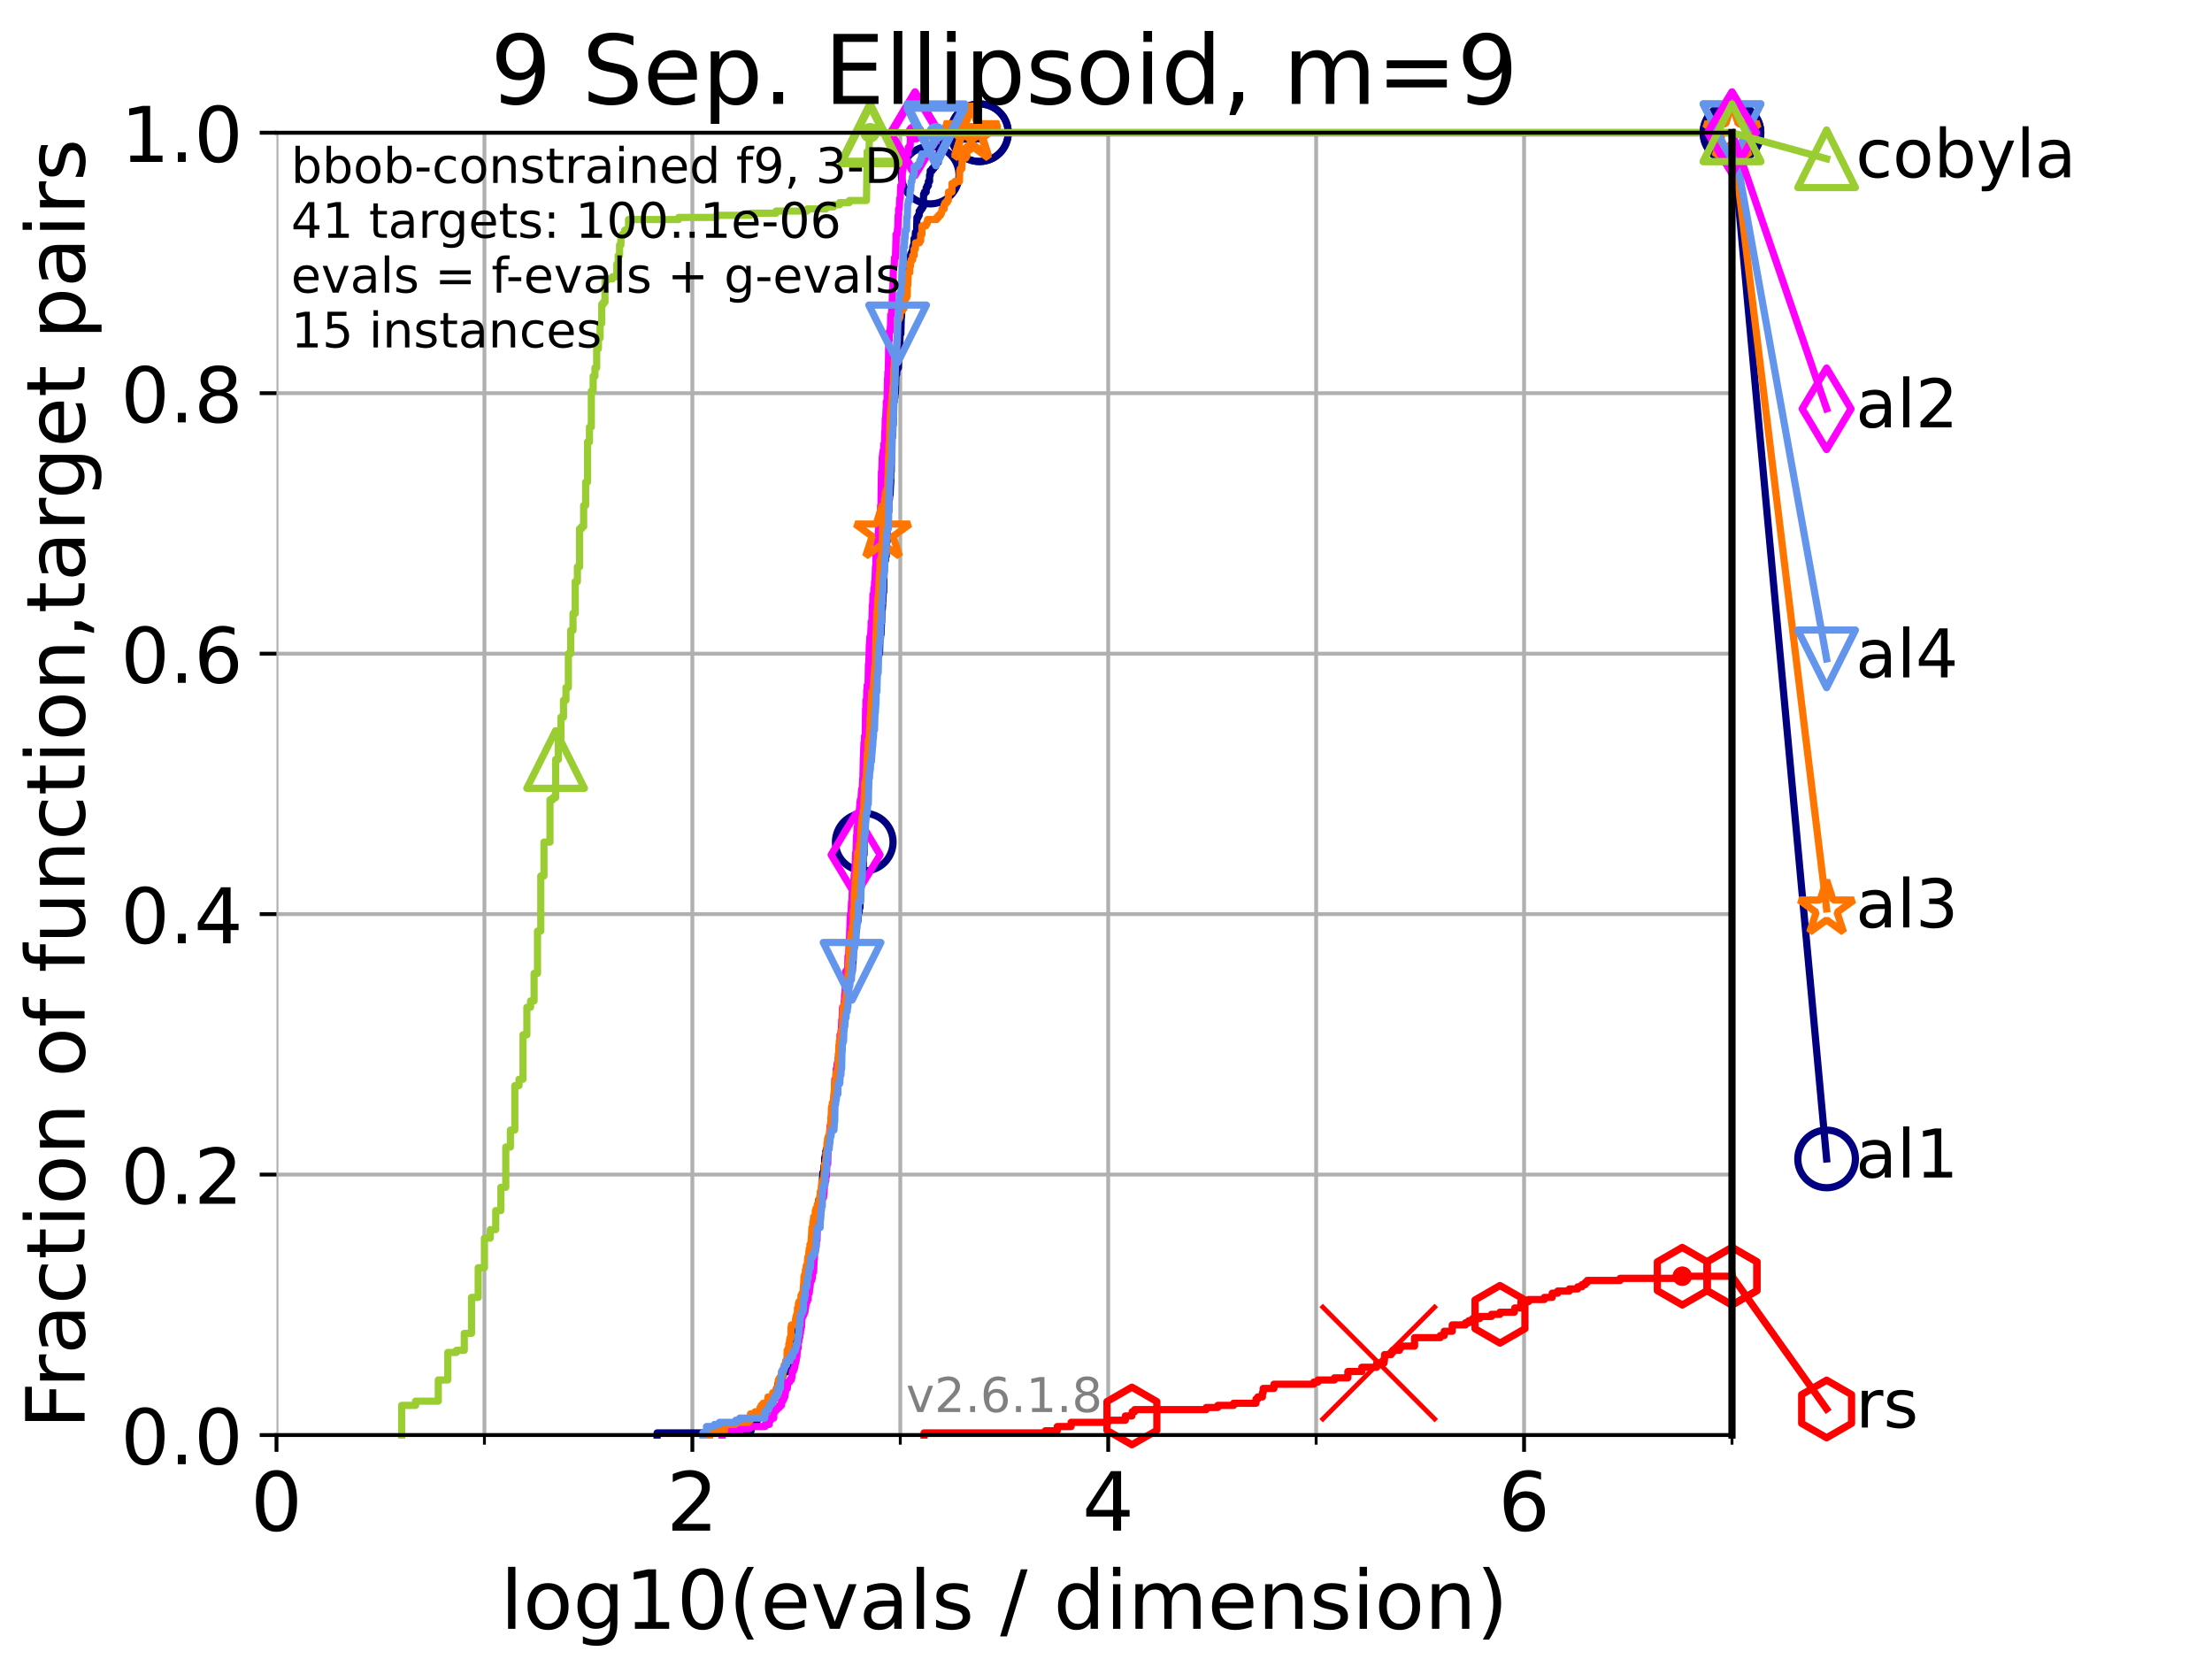 <?xml version="1.0" encoding="utf-8" standalone="no"?>
<!DOCTYPE svg PUBLIC "-//W3C//DTD SVG 1.1//EN"
  "http://www.w3.org/Graphics/SVG/1.1/DTD/svg11.dtd">
<!-- Created with matplotlib (https://matplotlib.org/) -->
<svg height="345.6pt" version="1.1" viewBox="0 0 460.8 345.6" width="460.8pt" xmlns="http://www.w3.org/2000/svg" xmlns:xlink="http://www.w3.org/1999/xlink">
 <defs>
  <style type="text/css">*{stroke-linecap:butt;stroke-linejoin:round;}</style>
 </defs>
 <g id="figure_1">
  <g id="patch_1">
   <path d="M 0 345.6 
L 460.8 345.6 
L 460.8 0 
L 0 0 
z
" style="fill:#ffffff;"/>
  </g>
  <g id="axes_1">
   <g id="patch_2">
    <path d="M 57.6 298.944 
L 360.806 298.944 
L 360.806 27.648 
L 57.6 27.648 
z
" style="fill:#ffffff;"/>
   </g>
   <g id="matplotlib.axis_1">
    <g id="xtick_1">
     <g id="line2d_1">
      <path clip-path="url(#p8837fd8f29)" d="M 57.6 298.944 
L 57.6 27.648 
" style="fill:none;stroke:#b0b0b0;stroke-linecap:square;stroke-width:0.8;"/>
     </g>
     <g id="line2d_2">
      <defs>
       <path d="M 0 0 
L 0 3.5 
" id="mce03f397cc" style="stroke:#000000;stroke-width:0.8;"/>
      </defs>
      <g>
       <use style="stroke:#000000;stroke-width:0.8;" x="57.6" xlink:href="#mce03f397cc" y="298.944"/>
      </g>
     </g>
     <g id="text_1">
      <!-- 0 -->
      <g transform="translate(52.192 318.861)scale(0.17 -0.17)">
       <defs>
        <path d="M 31.781 66.406 
Q 24.172 66.406 20.328 58.906 
Q 16.5 51.422 16.5 36.375 
Q 16.5 21.391 20.328 13.891 
Q 24.172 6.391 31.781 6.391 
Q 39.453 6.391 43.281 13.891 
Q 47.125 21.391 47.125 36.375 
Q 47.125 51.422 43.281 58.906 
Q 39.453 66.406 31.781 66.406 
z
M 31.781 74.219 
Q 44.047 74.219 50.516 64.516 
Q 56.984 54.828 56.984 36.375 
Q 56.984 17.969 50.516 8.266 
Q 44.047 -1.422 31.781 -1.422 
Q 19.531 -1.422 13.062 8.266 
Q 6.594 17.969 6.594 36.375 
Q 6.594 54.828 13.062 64.516 
Q 19.531 74.219 31.781 74.219 
z
" id="DejaVuSans-48"/>
       </defs>
       <use xlink:href="#DejaVuSans-48"/>
      </g>
     </g>
    </g>
    <g id="xtick_2">
     <g id="line2d_3">
      <path clip-path="url(#p8837fd8f29)" d="M 144.23 298.944 
L 144.23 27.648 
" style="fill:none;stroke:#b0b0b0;stroke-linecap:square;stroke-width:0.8;"/>
     </g>
     <g id="line2d_4">
      <g>
       <use style="stroke:#000000;stroke-width:0.8;" x="144.23" xlink:href="#mce03f397cc" y="298.944"/>
      </g>
     </g>
     <g id="text_2">
      <!-- 2 -->
      <g transform="translate(138.822 318.861)scale(0.17 -0.17)">
       <defs>
        <path d="M 19.188 8.297 
L 53.609 8.297 
L 53.609 0 
L 7.328 0 
L 7.328 8.297 
Q 12.938 14.109 22.625 23.891 
Q 32.328 33.688 34.812 36.531 
Q 39.547 41.844 41.422 45.531 
Q 43.312 49.219 43.312 52.781 
Q 43.312 58.594 39.234 62.25 
Q 35.156 65.922 28.609 65.922 
Q 23.969 65.922 18.812 64.312 
Q 13.672 62.703 7.812 59.422 
L 7.812 69.391 
Q 13.766 71.781 18.938 73 
Q 24.125 74.219 28.422 74.219 
Q 39.75 74.219 46.484 68.547 
Q 53.219 62.891 53.219 53.422 
Q 53.219 48.922 51.531 44.891 
Q 49.859 40.875 45.406 35.406 
Q 44.188 33.984 37.641 27.219 
Q 31.109 20.453 19.188 8.297 
z
" id="DejaVuSans-50"/>
       </defs>
       <use xlink:href="#DejaVuSans-50"/>
      </g>
     </g>
    </g>
    <g id="xtick_3">
     <g id="line2d_5">
      <path clip-path="url(#p8837fd8f29)" d="M 230.861 298.944 
L 230.861 27.648 
" style="fill:none;stroke:#b0b0b0;stroke-linecap:square;stroke-width:0.8;"/>
     </g>
     <g id="line2d_6">
      <g>
       <use style="stroke:#000000;stroke-width:0.8;" x="230.861" xlink:href="#mce03f397cc" y="298.944"/>
      </g>
     </g>
     <g id="text_3">
      <!-- 4 -->
      <g transform="translate(225.453 318.861)scale(0.17 -0.17)">
       <defs>
        <path d="M 37.797 64.312 
L 12.891 25.391 
L 37.797 25.391 
z
M 35.203 72.906 
L 47.609 72.906 
L 47.609 25.391 
L 58.016 25.391 
L 58.016 17.188 
L 47.609 17.188 
L 47.609 0 
L 37.797 0 
L 37.797 17.188 
L 4.891 17.188 
L 4.891 26.703 
z
" id="DejaVuSans-52"/>
       </defs>
       <use xlink:href="#DejaVuSans-52"/>
      </g>
     </g>
    </g>
    <g id="xtick_4">
     <g id="line2d_7">
      <path clip-path="url(#p8837fd8f29)" d="M 317.491 298.944 
L 317.491 27.648 
" style="fill:none;stroke:#b0b0b0;stroke-linecap:square;stroke-width:0.8;"/>
     </g>
     <g id="line2d_8">
      <g>
       <use style="stroke:#000000;stroke-width:0.8;" x="317.491" xlink:href="#mce03f397cc" y="298.944"/>
      </g>
     </g>
     <g id="text_4">
      <!-- 6 -->
      <g transform="translate(312.083 318.861)scale(0.17 -0.17)">
       <defs>
        <path d="M 33.016 40.375 
Q 26.375 40.375 22.484 35.828 
Q 18.609 31.297 18.609 23.391 
Q 18.609 15.531 22.484 10.953 
Q 26.375 6.391 33.016 6.391 
Q 39.656 6.391 43.531 10.953 
Q 47.406 15.531 47.406 23.391 
Q 47.406 31.297 43.531 35.828 
Q 39.656 40.375 33.016 40.375 
z
M 52.594 71.297 
L 52.594 62.312 
Q 48.875 64.062 45.094 64.984 
Q 41.312 65.922 37.594 65.922 
Q 27.828 65.922 22.672 59.328 
Q 17.531 52.734 16.797 39.406 
Q 19.672 43.656 24.016 45.922 
Q 28.375 48.188 33.594 48.188 
Q 44.578 48.188 50.953 41.516 
Q 57.328 34.859 57.328 23.391 
Q 57.328 12.156 50.688 5.359 
Q 44.047 -1.422 33.016 -1.422 
Q 20.359 -1.422 13.672 8.266 
Q 6.984 17.969 6.984 36.375 
Q 6.984 53.656 15.188 63.938 
Q 23.391 74.219 37.203 74.219 
Q 40.922 74.219 44.703 73.484 
Q 48.484 72.75 52.594 71.297 
z
" id="DejaVuSans-54"/>
       </defs>
       <use xlink:href="#DejaVuSans-54"/>
      </g>
     </g>
    </g>
    <g id="xtick_5">
     <g id="line2d_9">
      <path clip-path="url(#p8837fd8f29)" d="M 100.915 298.944 
L 100.915 27.648 
" style="fill:none;stroke:#b0b0b0;stroke-linecap:square;stroke-width:0.8;"/>
     </g>
     <g id="line2d_10">
      <defs>
       <path d="M 0 0 
L 0 2 
" id="m363fa6eefe" style="stroke:#000000;stroke-width:0.6;"/>
      </defs>
      <g>
       <use style="stroke:#000000;stroke-width:0.6;" x="100.915" xlink:href="#m363fa6eefe" y="298.944"/>
      </g>
     </g>
    </g>
    <g id="xtick_6">
     <g id="line2d_11">
      <path clip-path="url(#p8837fd8f29)" d="M 187.546 298.944 
L 187.546 27.648 
" style="fill:none;stroke:#b0b0b0;stroke-linecap:square;stroke-width:0.8;"/>
     </g>
     <g id="line2d_12">
      <g>
       <use style="stroke:#000000;stroke-width:0.6;" x="187.546" xlink:href="#m363fa6eefe" y="298.944"/>
      </g>
     </g>
    </g>
    <g id="xtick_7">
     <g id="line2d_13">
      <path clip-path="url(#p8837fd8f29)" d="M 274.176 298.944 
L 274.176 27.648 
" style="fill:none;stroke:#b0b0b0;stroke-linecap:square;stroke-width:0.8;"/>
     </g>
     <g id="line2d_14">
      <g>
       <use style="stroke:#000000;stroke-width:0.6;" x="274.176" xlink:href="#m363fa6eefe" y="298.944"/>
      </g>
     </g>
    </g>
    <g id="xtick_8">
     <g id="line2d_15">
      <path clip-path="url(#p8837fd8f29)" d="M 360.806 298.944 
L 360.806 27.648 
" style="fill:none;stroke:#b0b0b0;stroke-linecap:square;stroke-width:0.8;"/>
     </g>
     <g id="line2d_16">
      <g>
       <use style="stroke:#000000;stroke-width:0.6;" x="360.806" xlink:href="#m363fa6eefe" y="298.944"/>
      </g>
     </g>
    </g>
    <g id="text_5">
     <!-- log10(evals / dimension) -->
     <g transform="translate(104.239 339.314)scale(0.17 -0.17)">
      <defs>
       <path d="M 9.422 75.984 
L 18.406 75.984 
L 18.406 0 
L 9.422 0 
z
" id="DejaVuSans-108"/>
       <path d="M 30.609 48.391 
Q 23.391 48.391 19.188 42.75 
Q 14.984 37.109 14.984 27.297 
Q 14.984 17.484 19.156 11.844 
Q 23.344 6.203 30.609 6.203 
Q 37.797 6.203 41.984 11.859 
Q 46.188 17.531 46.188 27.297 
Q 46.188 37.016 41.984 42.703 
Q 37.797 48.391 30.609 48.391 
z
M 30.609 56 
Q 42.328 56 49.016 48.375 
Q 55.719 40.766 55.719 27.297 
Q 55.719 13.875 49.016 6.219 
Q 42.328 -1.422 30.609 -1.422 
Q 18.844 -1.422 12.172 6.219 
Q 5.516 13.875 5.516 27.297 
Q 5.516 40.766 12.172 48.375 
Q 18.844 56 30.609 56 
z
" id="DejaVuSans-111"/>
       <path d="M 45.406 27.984 
Q 45.406 37.75 41.375 43.109 
Q 37.359 48.484 30.078 48.484 
Q 22.859 48.484 18.828 43.109 
Q 14.797 37.75 14.797 27.984 
Q 14.797 18.266 18.828 12.891 
Q 22.859 7.516 30.078 7.516 
Q 37.359 7.516 41.375 12.891 
Q 45.406 18.266 45.406 27.984 
z
M 54.391 6.781 
Q 54.391 -7.172 48.188 -13.984 
Q 42 -20.797 29.203 -20.797 
Q 24.469 -20.797 20.266 -20.094 
Q 16.062 -19.391 12.109 -17.922 
L 12.109 -9.188 
Q 16.062 -11.328 19.922 -12.344 
Q 23.781 -13.375 27.781 -13.375 
Q 36.625 -13.375 41.016 -8.766 
Q 45.406 -4.156 45.406 5.172 
L 45.406 9.625 
Q 42.625 4.781 38.281 2.391 
Q 33.938 0 27.875 0 
Q 17.828 0 11.672 7.656 
Q 5.516 15.328 5.516 27.984 
Q 5.516 40.672 11.672 48.328 
Q 17.828 56 27.875 56 
Q 33.938 56 38.281 53.609 
Q 42.625 51.219 45.406 46.391 
L 45.406 54.688 
L 54.391 54.688 
z
" id="DejaVuSans-103"/>
       <path d="M 12.406 8.297 
L 28.516 8.297 
L 28.516 63.922 
L 10.984 60.406 
L 10.984 69.391 
L 28.422 72.906 
L 38.281 72.906 
L 38.281 8.297 
L 54.391 8.297 
L 54.391 0 
L 12.406 0 
z
" id="DejaVuSans-49"/>
       <path d="M 31 75.875 
Q 24.469 64.656 21.281 53.656 
Q 18.109 42.672 18.109 31.391 
Q 18.109 20.125 21.312 9.062 
Q 24.516 -2 31 -13.188 
L 23.188 -13.188 
Q 15.875 -1.703 12.234 9.375 
Q 8.594 20.453 8.594 31.391 
Q 8.594 42.281 12.203 53.312 
Q 15.828 64.359 23.188 75.875 
z
" id="DejaVuSans-40"/>
       <path d="M 56.203 29.594 
L 56.203 25.203 
L 14.891 25.203 
Q 15.484 15.922 20.484 11.062 
Q 25.484 6.203 34.422 6.203 
Q 39.594 6.203 44.453 7.469 
Q 49.312 8.734 54.109 11.281 
L 54.109 2.781 
Q 49.266 0.734 44.188 -0.344 
Q 39.109 -1.422 33.891 -1.422 
Q 20.797 -1.422 13.156 6.188 
Q 5.516 13.812 5.516 26.812 
Q 5.516 40.234 12.766 48.109 
Q 20.016 56 32.328 56 
Q 43.359 56 49.781 48.891 
Q 56.203 41.797 56.203 29.594 
z
M 47.219 32.234 
Q 47.125 39.594 43.094 43.984 
Q 39.062 48.391 32.422 48.391 
Q 24.906 48.391 20.391 44.141 
Q 15.875 39.891 15.188 32.172 
z
" id="DejaVuSans-101"/>
       <path d="M 2.984 54.688 
L 12.5 54.688 
L 29.594 8.797 
L 46.688 54.688 
L 56.203 54.688 
L 35.688 0 
L 23.484 0 
z
" id="DejaVuSans-118"/>
       <path d="M 34.281 27.484 
Q 23.391 27.484 19.188 25 
Q 14.984 22.516 14.984 16.5 
Q 14.984 11.719 18.141 8.906 
Q 21.297 6.109 26.703 6.109 
Q 34.188 6.109 38.703 11.406 
Q 43.219 16.703 43.219 25.484 
L 43.219 27.484 
z
M 52.203 31.203 
L 52.203 0 
L 43.219 0 
L 43.219 8.297 
Q 40.141 3.328 35.547 0.953 
Q 30.953 -1.422 24.312 -1.422 
Q 15.922 -1.422 10.953 3.297 
Q 6 8.016 6 15.922 
Q 6 25.141 12.172 29.828 
Q 18.359 34.516 30.609 34.516 
L 43.219 34.516 
L 43.219 35.406 
Q 43.219 41.609 39.141 45 
Q 35.062 48.391 27.688 48.391 
Q 23 48.391 18.547 47.266 
Q 14.109 46.141 10.016 43.891 
L 10.016 52.203 
Q 14.938 54.109 19.578 55.047 
Q 24.219 56 28.609 56 
Q 40.484 56 46.344 49.844 
Q 52.203 43.703 52.203 31.203 
z
" id="DejaVuSans-97"/>
       <path d="M 44.281 53.078 
L 44.281 44.578 
Q 40.484 46.531 36.375 47.5 
Q 32.281 48.484 27.875 48.484 
Q 21.188 48.484 17.844 46.438 
Q 14.5 44.391 14.5 40.281 
Q 14.5 37.156 16.891 35.375 
Q 19.281 33.594 26.516 31.984 
L 29.594 31.297 
Q 39.156 29.25 43.188 25.516 
Q 47.219 21.781 47.219 15.094 
Q 47.219 7.469 41.188 3.016 
Q 35.156 -1.422 24.609 -1.422 
Q 20.219 -1.422 15.453 -0.562 
Q 10.688 0.297 5.422 2 
L 5.422 11.281 
Q 10.406 8.688 15.234 7.391 
Q 20.062 6.109 24.812 6.109 
Q 31.156 6.109 34.562 8.281 
Q 37.984 10.453 37.984 14.406 
Q 37.984 18.062 35.516 20.016 
Q 33.062 21.969 24.703 23.781 
L 21.578 24.516 
Q 13.234 26.266 9.516 29.906 
Q 5.812 33.547 5.812 39.891 
Q 5.812 47.609 11.281 51.797 
Q 16.75 56 26.812 56 
Q 31.781 56 36.172 55.266 
Q 40.578 54.547 44.281 53.078 
z
" id="DejaVuSans-115"/>
       <path id="DejaVuSans-32"/>
       <path d="M 25.391 72.906 
L 33.688 72.906 
L 8.297 -9.281 
L 0 -9.281 
z
" id="DejaVuSans-47"/>
       <path d="M 45.406 46.391 
L 45.406 75.984 
L 54.391 75.984 
L 54.391 0 
L 45.406 0 
L 45.406 8.203 
Q 42.578 3.328 38.25 0.953 
Q 33.938 -1.422 27.875 -1.422 
Q 17.969 -1.422 11.734 6.484 
Q 5.516 14.406 5.516 27.297 
Q 5.516 40.188 11.734 48.094 
Q 17.969 56 27.875 56 
Q 33.938 56 38.25 53.625 
Q 42.578 51.266 45.406 46.391 
z
M 14.797 27.297 
Q 14.797 17.391 18.875 11.75 
Q 22.953 6.109 30.078 6.109 
Q 37.203 6.109 41.297 11.75 
Q 45.406 17.391 45.406 27.297 
Q 45.406 37.203 41.297 42.844 
Q 37.203 48.484 30.078 48.484 
Q 22.953 48.484 18.875 42.844 
Q 14.797 37.203 14.797 27.297 
z
" id="DejaVuSans-100"/>
       <path d="M 9.422 54.688 
L 18.406 54.688 
L 18.406 0 
L 9.422 0 
z
M 9.422 75.984 
L 18.406 75.984 
L 18.406 64.594 
L 9.422 64.594 
z
" id="DejaVuSans-105"/>
       <path d="M 52 44.188 
Q 55.375 50.25 60.062 53.125 
Q 64.75 56 71.094 56 
Q 79.641 56 84.281 50.016 
Q 88.922 44.047 88.922 33.016 
L 88.922 0 
L 79.891 0 
L 79.891 32.719 
Q 79.891 40.578 77.094 44.375 
Q 74.312 48.188 68.609 48.188 
Q 61.625 48.188 57.562 43.547 
Q 53.516 38.922 53.516 30.906 
L 53.516 0 
L 44.484 0 
L 44.484 32.719 
Q 44.484 40.625 41.703 44.406 
Q 38.922 48.188 33.109 48.188 
Q 26.219 48.188 22.156 43.531 
Q 18.109 38.875 18.109 30.906 
L 18.109 0 
L 9.078 0 
L 9.078 54.688 
L 18.109 54.688 
L 18.109 46.188 
Q 21.188 51.219 25.484 53.609 
Q 29.781 56 35.688 56 
Q 41.656 56 45.828 52.969 
Q 50 49.953 52 44.188 
z
" id="DejaVuSans-109"/>
       <path d="M 54.891 33.016 
L 54.891 0 
L 45.906 0 
L 45.906 32.719 
Q 45.906 40.484 42.875 44.328 
Q 39.844 48.188 33.797 48.188 
Q 26.516 48.188 22.312 43.547 
Q 18.109 38.922 18.109 30.906 
L 18.109 0 
L 9.078 0 
L 9.078 54.688 
L 18.109 54.688 
L 18.109 46.188 
Q 21.344 51.125 25.703 53.562 
Q 30.078 56 35.797 56 
Q 45.219 56 50.047 50.172 
Q 54.891 44.344 54.891 33.016 
z
" id="DejaVuSans-110"/>
       <path d="M 8.016 75.875 
L 15.828 75.875 
Q 23.141 64.359 26.781 53.312 
Q 30.422 42.281 30.422 31.391 
Q 30.422 20.453 26.781 9.375 
Q 23.141 -1.703 15.828 -13.188 
L 8.016 -13.188 
Q 14.5 -2 17.703 9.062 
Q 20.906 20.125 20.906 31.391 
Q 20.906 42.672 17.703 53.656 
Q 14.5 64.656 8.016 75.875 
z
" id="DejaVuSans-41"/>
      </defs>
      <use xlink:href="#DejaVuSans-108"/>
      <use x="27.783" xlink:href="#DejaVuSans-111"/>
      <use x="88.965" xlink:href="#DejaVuSans-103"/>
      <use x="152.441" xlink:href="#DejaVuSans-49"/>
      <use x="216.064" xlink:href="#DejaVuSans-48"/>
      <use x="279.688" xlink:href="#DejaVuSans-40"/>
      <use x="318.701" xlink:href="#DejaVuSans-101"/>
      <use x="380.225" xlink:href="#DejaVuSans-118"/>
      <use x="439.404" xlink:href="#DejaVuSans-97"/>
      <use x="500.684" xlink:href="#DejaVuSans-108"/>
      <use x="528.467" xlink:href="#DejaVuSans-115"/>
      <use x="580.566" xlink:href="#DejaVuSans-32"/>
      <use x="612.354" xlink:href="#DejaVuSans-47"/>
      <use x="646.045" xlink:href="#DejaVuSans-32"/>
      <use x="677.832" xlink:href="#DejaVuSans-100"/>
      <use x="741.309" xlink:href="#DejaVuSans-105"/>
      <use x="769.092" xlink:href="#DejaVuSans-109"/>
      <use x="866.504" xlink:href="#DejaVuSans-101"/>
      <use x="928.027" xlink:href="#DejaVuSans-110"/>
      <use x="991.406" xlink:href="#DejaVuSans-115"/>
      <use x="1043.506" xlink:href="#DejaVuSans-105"/>
      <use x="1071.289" xlink:href="#DejaVuSans-111"/>
      <use x="1132.471" xlink:href="#DejaVuSans-110"/>
      <use x="1195.85" xlink:href="#DejaVuSans-41"/>
     </g>
    </g>
   </g>
   <g id="matplotlib.axis_2">
    <g id="ytick_1">
     <g id="line2d_17">
      <path clip-path="url(#p8837fd8f29)" d="M 57.6 298.944 
L 360.806 298.944 
" style="fill:none;stroke:#b0b0b0;stroke-linecap:square;stroke-width:0.8;"/>
     </g>
     <g id="line2d_18">
      <defs>
       <path d="M 0 0 
L -3.5 0 
" id="mfd3d297f5e" style="stroke:#000000;stroke-width:0.8;"/>
      </defs>
      <g>
       <use style="stroke:#000000;stroke-width:0.8;" x="57.6" xlink:href="#mfd3d297f5e" y="298.944"/>
      </g>
     </g>
     <g id="text_6">
      <!-- 0.0 -->
      <g transform="translate(25.155 305.023)scale(0.16 -0.16)">
       <defs>
        <path d="M 10.688 12.406 
L 21 12.406 
L 21 0 
L 10.688 0 
z
" id="DejaVuSans-46"/>
       </defs>
       <use xlink:href="#DejaVuSans-48"/>
       <use x="63.623" xlink:href="#DejaVuSans-46"/>
       <use x="95.41" xlink:href="#DejaVuSans-48"/>
      </g>
     </g>
    </g>
    <g id="ytick_2">
     <g id="line2d_19">
      <path clip-path="url(#p8837fd8f29)" d="M 57.6 244.685 
L 360.806 244.685 
" style="fill:none;stroke:#b0b0b0;stroke-linecap:square;stroke-width:0.8;"/>
     </g>
     <g id="line2d_20">
      <g>
       <use style="stroke:#000000;stroke-width:0.8;" x="57.6" xlink:href="#mfd3d297f5e" y="244.685"/>
      </g>
     </g>
     <g id="text_7">
      <!-- 0.2 -->
      <g transform="translate(25.155 250.764)scale(0.16 -0.16)">
       <use xlink:href="#DejaVuSans-48"/>
       <use x="63.623" xlink:href="#DejaVuSans-46"/>
       <use x="95.41" xlink:href="#DejaVuSans-50"/>
      </g>
     </g>
    </g>
    <g id="ytick_3">
     <g id="line2d_21">
      <path clip-path="url(#p8837fd8f29)" d="M 57.6 190.426 
L 360.806 190.426 
" style="fill:none;stroke:#b0b0b0;stroke-linecap:square;stroke-width:0.8;"/>
     </g>
     <g id="line2d_22">
      <g>
       <use style="stroke:#000000;stroke-width:0.8;" x="57.6" xlink:href="#mfd3d297f5e" y="190.426"/>
      </g>
     </g>
     <g id="text_8">
      <!-- 0.4 -->
      <g transform="translate(25.155 196.504)scale(0.16 -0.16)">
       <use xlink:href="#DejaVuSans-48"/>
       <use x="63.623" xlink:href="#DejaVuSans-46"/>
       <use x="95.41" xlink:href="#DejaVuSans-52"/>
      </g>
     </g>
    </g>
    <g id="ytick_4">
     <g id="line2d_23">
      <path clip-path="url(#p8837fd8f29)" d="M 57.6 136.166 
L 360.806 136.166 
" style="fill:none;stroke:#b0b0b0;stroke-linecap:square;stroke-width:0.8;"/>
     </g>
     <g id="line2d_24">
      <g>
       <use style="stroke:#000000;stroke-width:0.8;" x="57.6" xlink:href="#mfd3d297f5e" y="136.166"/>
      </g>
     </g>
     <g id="text_9">
      <!-- 0.6 -->
      <g transform="translate(25.155 142.245)scale(0.16 -0.16)">
       <use xlink:href="#DejaVuSans-48"/>
       <use x="63.623" xlink:href="#DejaVuSans-46"/>
       <use x="95.41" xlink:href="#DejaVuSans-54"/>
      </g>
     </g>
    </g>
    <g id="ytick_5">
     <g id="line2d_25">
      <path clip-path="url(#p8837fd8f29)" d="M 57.6 81.907 
L 360.806 81.907 
" style="fill:none;stroke:#b0b0b0;stroke-linecap:square;stroke-width:0.8;"/>
     </g>
     <g id="line2d_26">
      <g>
       <use style="stroke:#000000;stroke-width:0.8;" x="57.6" xlink:href="#mfd3d297f5e" y="81.907"/>
      </g>
     </g>
     <g id="text_10">
      <!-- 0.8 -->
      <g transform="translate(25.155 87.986)scale(0.16 -0.16)">
       <defs>
        <path d="M 31.781 34.625 
Q 24.75 34.625 20.719 30.859 
Q 16.703 27.094 16.703 20.516 
Q 16.703 13.922 20.719 10.156 
Q 24.75 6.391 31.781 6.391 
Q 38.812 6.391 42.859 10.172 
Q 46.922 13.969 46.922 20.516 
Q 46.922 27.094 42.891 30.859 
Q 38.875 34.625 31.781 34.625 
z
M 21.922 38.812 
Q 15.578 40.375 12.031 44.719 
Q 8.5 49.078 8.5 55.328 
Q 8.5 64.062 14.719 69.141 
Q 20.953 74.219 31.781 74.219 
Q 42.672 74.219 48.875 69.141 
Q 55.078 64.062 55.078 55.328 
Q 55.078 49.078 51.531 44.719 
Q 48 40.375 41.703 38.812 
Q 48.828 37.156 52.797 32.312 
Q 56.781 27.484 56.781 20.516 
Q 56.781 9.906 50.312 4.234 
Q 43.844 -1.422 31.781 -1.422 
Q 19.734 -1.422 13.25 4.234 
Q 6.781 9.906 6.781 20.516 
Q 6.781 27.484 10.781 32.312 
Q 14.797 37.156 21.922 38.812 
z
M 18.312 54.391 
Q 18.312 48.734 21.844 45.562 
Q 25.391 42.391 31.781 42.391 
Q 38.141 42.391 41.719 45.562 
Q 45.312 48.734 45.312 54.391 
Q 45.312 60.062 41.719 63.234 
Q 38.141 66.406 31.781 66.406 
Q 25.391 66.406 21.844 63.234 
Q 18.312 60.062 18.312 54.391 
z
" id="DejaVuSans-56"/>
       </defs>
       <use xlink:href="#DejaVuSans-48"/>
       <use x="63.623" xlink:href="#DejaVuSans-46"/>
       <use x="95.41" xlink:href="#DejaVuSans-56"/>
      </g>
     </g>
    </g>
    <g id="ytick_6">
     <g id="line2d_27">
      <path clip-path="url(#p8837fd8f29)" d="M 57.6 27.648 
L 360.806 27.648 
" style="fill:none;stroke:#b0b0b0;stroke-linecap:square;stroke-width:0.8;"/>
     </g>
     <g id="line2d_28">
      <g>
       <use style="stroke:#000000;stroke-width:0.8;" x="57.6" xlink:href="#mfd3d297f5e" y="27.648"/>
      </g>
     </g>
     <g id="text_11">
      <!-- 1.0 -->
      <g transform="translate(25.155 33.727)scale(0.16 -0.16)">
       <use xlink:href="#DejaVuSans-49"/>
       <use x="63.623" xlink:href="#DejaVuSans-46"/>
       <use x="95.41" xlink:href="#DejaVuSans-48"/>
      </g>
     </g>
    </g>
    <g id="text_12">
     <!-- Fraction of function,target pairs -->
     <g transform="translate(17.62 297.681)rotate(-90)scale(0.17 -0.17)">
      <defs>
       <path d="M 9.812 72.906 
L 51.703 72.906 
L 51.703 64.594 
L 19.672 64.594 
L 19.672 43.109 
L 48.578 43.109 
L 48.578 34.812 
L 19.672 34.812 
L 19.672 0 
L 9.812 0 
z
" id="DejaVuSans-70"/>
       <path d="M 41.109 46.297 
Q 39.594 47.172 37.812 47.578 
Q 36.031 48 33.891 48 
Q 26.266 48 22.188 43.047 
Q 18.109 38.094 18.109 28.812 
L 18.109 0 
L 9.078 0 
L 9.078 54.688 
L 18.109 54.688 
L 18.109 46.188 
Q 20.953 51.172 25.484 53.578 
Q 30.031 56 36.531 56 
Q 37.453 56 38.578 55.875 
Q 39.703 55.766 41.062 55.516 
z
" id="DejaVuSans-114"/>
       <path d="M 48.781 52.594 
L 48.781 44.188 
Q 44.969 46.297 41.141 47.344 
Q 37.312 48.391 33.406 48.391 
Q 24.656 48.391 19.812 42.844 
Q 14.984 37.312 14.984 27.297 
Q 14.984 17.281 19.812 11.734 
Q 24.656 6.203 33.406 6.203 
Q 37.312 6.203 41.141 7.25 
Q 44.969 8.297 48.781 10.406 
L 48.781 2.094 
Q 45.016 0.344 40.984 -0.531 
Q 36.969 -1.422 32.422 -1.422 
Q 20.062 -1.422 12.781 6.344 
Q 5.516 14.109 5.516 27.297 
Q 5.516 40.672 12.859 48.328 
Q 20.219 56 33.016 56 
Q 37.156 56 41.109 55.141 
Q 45.062 54.297 48.781 52.594 
z
" id="DejaVuSans-99"/>
       <path d="M 18.312 70.219 
L 18.312 54.688 
L 36.812 54.688 
L 36.812 47.703 
L 18.312 47.703 
L 18.312 18.016 
Q 18.312 11.328 20.141 9.422 
Q 21.969 7.516 27.594 7.516 
L 36.812 7.516 
L 36.812 0 
L 27.594 0 
Q 17.188 0 13.234 3.875 
Q 9.281 7.766 9.281 18.016 
L 9.281 47.703 
L 2.688 47.703 
L 2.688 54.688 
L 9.281 54.688 
L 9.281 70.219 
z
" id="DejaVuSans-116"/>
       <path d="M 37.109 75.984 
L 37.109 68.5 
L 28.516 68.5 
Q 23.688 68.5 21.797 66.547 
Q 19.922 64.594 19.922 59.516 
L 19.922 54.688 
L 34.719 54.688 
L 34.719 47.703 
L 19.922 47.703 
L 19.922 0 
L 10.891 0 
L 10.891 47.703 
L 2.297 47.703 
L 2.297 54.688 
L 10.891 54.688 
L 10.891 58.5 
Q 10.891 67.625 15.141 71.797 
Q 19.391 75.984 28.609 75.984 
z
" id="DejaVuSans-102"/>
       <path d="M 8.5 21.578 
L 8.5 54.688 
L 17.484 54.688 
L 17.484 21.922 
Q 17.484 14.156 20.5 10.266 
Q 23.531 6.391 29.594 6.391 
Q 36.859 6.391 41.078 11.031 
Q 45.312 15.672 45.312 23.688 
L 45.312 54.688 
L 54.297 54.688 
L 54.297 0 
L 45.312 0 
L 45.312 8.406 
Q 42.047 3.422 37.719 1 
Q 33.406 -1.422 27.688 -1.422 
Q 18.266 -1.422 13.375 4.438 
Q 8.5 10.297 8.5 21.578 
z
M 31.109 56 
z
" id="DejaVuSans-117"/>
       <path d="M 11.719 12.406 
L 22.016 12.406 
L 22.016 4 
L 14.016 -11.625 
L 7.719 -11.625 
L 11.719 4 
z
" id="DejaVuSans-44"/>
       <path d="M 18.109 8.203 
L 18.109 -20.797 
L 9.078 -20.797 
L 9.078 54.688 
L 18.109 54.688 
L 18.109 46.391 
Q 20.953 51.266 25.266 53.625 
Q 29.594 56 35.594 56 
Q 45.562 56 51.781 48.094 
Q 58.016 40.188 58.016 27.297 
Q 58.016 14.406 51.781 6.484 
Q 45.562 -1.422 35.594 -1.422 
Q 29.594 -1.422 25.266 0.953 
Q 20.953 3.328 18.109 8.203 
z
M 48.688 27.297 
Q 48.688 37.203 44.609 42.844 
Q 40.531 48.484 33.406 48.484 
Q 26.266 48.484 22.188 42.844 
Q 18.109 37.203 18.109 27.297 
Q 18.109 17.391 22.188 11.75 
Q 26.266 6.109 33.406 6.109 
Q 40.531 6.109 44.609 11.75 
Q 48.688 17.391 48.688 27.297 
z
" id="DejaVuSans-112"/>
      </defs>
      <use xlink:href="#DejaVuSans-70"/>
      <use x="50.27" xlink:href="#DejaVuSans-114"/>
      <use x="91.383" xlink:href="#DejaVuSans-97"/>
      <use x="152.662" xlink:href="#DejaVuSans-99"/>
      <use x="207.643" xlink:href="#DejaVuSans-116"/>
      <use x="246.852" xlink:href="#DejaVuSans-105"/>
      <use x="274.635" xlink:href="#DejaVuSans-111"/>
      <use x="335.816" xlink:href="#DejaVuSans-110"/>
      <use x="399.195" xlink:href="#DejaVuSans-32"/>
      <use x="430.982" xlink:href="#DejaVuSans-111"/>
      <use x="492.164" xlink:href="#DejaVuSans-102"/>
      <use x="527.369" xlink:href="#DejaVuSans-32"/>
      <use x="559.156" xlink:href="#DejaVuSans-102"/>
      <use x="594.361" xlink:href="#DejaVuSans-117"/>
      <use x="657.74" xlink:href="#DejaVuSans-110"/>
      <use x="721.119" xlink:href="#DejaVuSans-99"/>
      <use x="776.1" xlink:href="#DejaVuSans-116"/>
      <use x="815.309" xlink:href="#DejaVuSans-105"/>
      <use x="843.092" xlink:href="#DejaVuSans-111"/>
      <use x="904.273" xlink:href="#DejaVuSans-110"/>
      <use x="967.652" xlink:href="#DejaVuSans-44"/>
      <use x="999.439" xlink:href="#DejaVuSans-116"/>
      <use x="1038.648" xlink:href="#DejaVuSans-97"/>
      <use x="1099.928" xlink:href="#DejaVuSans-114"/>
      <use x="1139.291" xlink:href="#DejaVuSans-103"/>
      <use x="1202.768" xlink:href="#DejaVuSans-101"/>
      <use x="1264.291" xlink:href="#DejaVuSans-116"/>
      <use x="1303.5" xlink:href="#DejaVuSans-32"/>
      <use x="1335.287" xlink:href="#DejaVuSans-112"/>
      <use x="1398.764" xlink:href="#DejaVuSans-97"/>
      <use x="1460.043" xlink:href="#DejaVuSans-105"/>
      <use x="1487.826" xlink:href="#DejaVuSans-114"/>
      <use x="1528.939" xlink:href="#DejaVuSans-115"/>
     </g>
    </g>
   </g>
   <g id="line2d_29">
    <defs>
     <path d="M 0 1.5 
C 0.398 1.5 0.779 1.342 1.061 1.061 
C 1.342 0.779 1.5 0.398 1.5 0 
C 1.5 -0.398 1.342 -0.779 1.061 -1.061 
C 0.779 -1.342 0.398 -1.5 0 -1.5 
C -0.398 -1.5 -0.779 -1.342 -1.061 -1.061 
C -1.342 -0.779 -1.5 -0.398 -1.5 0 
C -1.5 0.398 -1.342 0.779 -1.061 1.061 
C -0.779 1.342 -0.398 1.5 0 1.5 
z
" id="m0e047c9278" style="stroke:#000080;"/>
    </defs>
    <g>
     <use style="fill:#000080;stroke:#000080;" x="204.033" xlink:href="#m0e047c9278" y="27.648"/>
     <use style="fill:#000080;stroke:#000080;" x="204.033" xlink:href="#m0e047c9278" y="27.648"/>
    </g>
   </g>
   <g id="line2d_30">
    <path d="M 136.883 298.944 
L 136.883 298.503 
L 154.686 298.503 
L 154.686 298.062 
L 156.469 298.062 
L 156.469 297.179 
L 156.729 297.179 
L 156.729 296.738 
L 157.363 296.738 
L 157.363 296.297 
L 157.673 296.297 
L 157.673 295.856 
L 157.795 295.856 
L 157.856 294.974 
L 158.746 294.974 
L 158.804 294.092 
L 159.762 294.092 
L 159.762 293.65 
L 160.089 293.65 
L 160.089 293.209 
L 160.25 293.209 
L 160.357 291.886 
L 161.087 291.886 
L 161.087 291.445 
L 161.341 291.445 
L 161.341 290.562 
L 161.542 290.562 
L 161.542 290.121 
L 161.692 290.121 
L 161.692 289.68 
L 161.987 289.68 
L 162.035 288.357 
L 162.181 288.357 
L 162.181 287.916 
L 162.752 287.916 
L 162.799 287.033 
L 162.892 287.033 
L 162.892 286.592 
L 163.123 286.592 
L 163.123 286.151 
L 163.306 286.151 
L 163.306 285.71 
L 164.064 285.71 
L 164.151 284.387 
L 164.238 284.387 
L 164.324 282.622 
L 164.41 282.622 
L 164.496 280.858 
L 164.876 280.858 
L 164.96 278.652 
L 165.29 278.652 
L 165.29 278.211 
L 165.655 278.211 
L 165.735 276.887 
L 165.815 276.887 
L 165.815 276.446 
L 165.934 276.446 
L 165.973 275.564 
L 166.325 275.564 
L 166.403 274.682 
L 166.556 274.682 
L 166.595 273.358 
L 166.671 273.358 
L 166.671 272.917 
L 166.822 272.917 
L 166.86 271.594 
L 167.01 271.594 
L 167.01 271.153 
L 167.122 271.153 
L 167.233 269.829 
L 167.417 269.829 
L 167.526 268.947 
L 167.562 268.947 
L 167.562 268.506 
L 167.815 268.506 
L 167.85 267.183 
L 167.957 267.183 
L 167.993 266.3 
L 168.204 266.3 
L 168.309 265.418 
L 168.414 265.418 
L 168.414 263.653 
L 168.689 263.653 
L 168.723 261.889 
L 168.927 261.889 
L 168.994 260.124 
L 169.557 260.124 
L 169.622 258.801 
L 169.752 258.801 
L 169.784 257.036 
L 169.881 257.036 
L 169.881 256.595 
L 170.04 256.595 
L 170.136 255.713 
L 170.262 255.713 
L 170.356 254.831 
L 170.387 254.831 
L 170.418 252.625 
L 170.511 252.625 
L 170.542 249.978 
L 171.092 249.978 
L 171.152 248.214 
L 171.241 248.214 
L 171.301 245.567 
L 171.36 245.567 
L 171.42 244.244 
L 171.596 244.244 
L 171.655 242.92 
L 171.771 242.92 
L 171.8 241.156 
L 171.915 241.156 
L 171.915 240.715 
L 172.03 240.715 
L 172.03 239.832 
L 172.144 239.832 
L 172.144 239.391 
L 172.399 239.391 
L 172.455 238.068 
L 172.649 238.068 
L 172.649 237.627 
L 172.815 237.627 
L 172.897 235.862 
L 173.114 235.862 
L 173.222 234.098 
L 173.356 234.098 
L 173.462 232.333 
L 173.594 232.333 
L 173.594 231.451 
L 173.725 231.451 
L 173.778 228.804 
L 173.959 228.804 
L 173.959 228.363 
L 174.114 228.363 
L 174.19 224.834 
L 174.343 224.834 
L 174.418 221.746 
L 174.594 221.746 
L 174.669 220.864 
L 174.718 220.864 
L 174.793 219.54 
L 174.891 219.54 
L 174.989 218.658 
L 175.014 218.658 
L 175.087 217.776 
L 175.135 217.776 
L 175.16 216.452 
L 175.304 216.452 
L 175.304 216.011 
L 175.543 216.011 
L 175.638 213.806 
L 175.662 213.806 
L 175.709 212.482 
L 175.803 212.482 
L 175.896 210.718 
L 176.058 210.718 
L 176.105 208.512 
L 176.196 208.512 
L 176.196 208.071 
L 176.424 208.071 
L 176.515 205.865 
L 176.717 205.865 
L 176.783 204.983 
L 176.96 204.983 
L 177.048 203.66 
L 177.288 203.66 
L 177.374 202.336 
L 177.545 202.336 
L 177.631 200.572 
L 177.694 200.572 
L 177.8 194.837 
L 178.134 194.837 
L 178.134 194.396 
L 178.278 194.396 
L 178.278 193.955 
L 178.421 193.955 
L 178.523 191.749 
L 178.764 191.749 
L 178.824 189.984 
L 178.983 189.984 
L 179.042 189.102 
L 179.14 189.102 
L 179.238 186.455 
L 179.277 186.455 
L 179.316 184.691 
L 179.413 184.691 
L 179.432 183.367 
L 179.624 183.367 
L 179.72 181.162 
L 179.833 181.162 
L 179.871 178.074 
L 179.984 178.074 
L 180.059 172.78 
L 180.133 172.78 
L 180.133 171.898 
L 180.245 171.898 
L 180.355 168.81 
L 180.374 168.81 
L 180.465 167.487 
L 180.574 167.487 
L 180.647 165.722 
L 180.701 165.722 
L 180.773 164.399 
L 180.827 164.399 
L 180.934 162.193 
L 181.023 162.193 
L 181.094 160.429 
L 181.217 160.429 
L 181.305 156.9 
L 181.357 156.9 
L 181.427 155.135 
L 181.496 155.135 
L 181.6 152.929 
L 181.634 152.929 
L 181.685 151.165 
L 181.805 151.165 
L 181.805 150.724 
L 181.957 150.724 
L 182.008 148.077 
L 182.142 148.077 
L 182.192 146.312 
L 182.358 146.312 
L 182.457 144.107 
L 182.474 144.107 
L 182.523 142.342 
L 182.588 142.342 
L 182.604 140.137 
L 182.751 140.137 
L 182.848 137.049 
L 182.896 137.049 
L 182.896 136.608 
L 183.024 136.608 
L 183.024 136.166 
L 183.214 136.166 
L 183.309 133.078 
L 183.403 133.078 
L 183.45 132.196 
L 183.527 132.196 
L 183.636 129.549 
L 183.667 129.549 
L 183.728 126.903 
L 183.805 126.903 
L 183.912 125.138 
L 183.927 125.138 
L 183.987 123.374 
L 184.078 123.374 
L 184.168 118.521 
L 184.198 118.521 
L 184.258 116.757 
L 184.451 116.757 
L 184.51 115.874 
L 184.613 115.874 
L 184.701 112.786 
L 184.803 112.786 
L 184.904 107.934 
L 184.933 107.934 
L 185.005 106.611 
L 185.134 106.611 
L 185.148 103.964 
L 185.29 103.964 
L 185.332 103.082 
L 185.417 103.082 
L 185.515 100.876 
L 185.543 100.876 
L 185.612 98.229 
L 185.654 98.229 
L 185.751 91.171 
L 185.875 91.171 
L 185.97 88.524 
L 186.052 88.524 
L 186.133 83.672 
L 186.268 83.672 
L 186.268 82.789 
L 186.402 82.789 
L 186.428 81.907 
L 186.521 81.907 
L 186.614 78.378 
L 186.64 78.378 
L 186.64 77.937 
L 186.797 77.937 
L 186.797 77.055 
L 186.927 77.055 
L 186.927 76.614 
L 187.159 76.614 
L 187.223 73.967 
L 187.325 73.967 
L 187.426 71.32 
L 187.451 71.32 
L 187.514 69.556 
L 187.664 69.556 
L 187.751 66.026 
L 187.813 66.026 
L 187.838 63.821 
L 188.059 63.821 
L 188.168 60.733 
L 188.193 60.733 
L 188.193 60.292 
L 188.314 60.292 
L 188.386 59.409 
L 188.565 59.409 
L 188.588 58.086 
L 188.742 58.086 
L 188.742 57.645 
L 189.034 57.645 
L 189.138 56.763 
L 189.253 56.763 
L 189.31 55.88 
L 189.435 55.88 
L 189.514 54.557 
L 189.548 54.557 
L 189.638 53.234 
L 189.761 53.234 
L 189.761 52.793 
L 189.972 52.793 
L 189.972 52.351 
L 190.115 52.351 
L 190.158 51.469 
L 190.289 51.469 
L 190.289 51.028 
L 190.408 51.028 
L 190.419 49.705 
L 190.622 49.705 
L 190.707 48.381 
L 190.939 48.381 
L 191.012 45.293 
L 191.271 45.293 
L 191.271 44.852 
L 191.486 44.852 
L 191.486 43.97 
L 191.758 43.97 
L 191.758 43.529 
L 192.076 43.529 
L 192.076 43.088 
L 192.341 43.088 
L 192.399 40.441 
L 192.573 40.441 
L 192.573 40 
L 192.943 40 
L 192.943 39.117 
L 193.131 39.117 
L 193.131 38.676 
L 193.399 38.676 
L 193.399 37.794 
L 193.645 37.794 
L 193.645 36.471 
L 193.781 36.471 
L 193.781 35.588 
L 194.164 35.588 
L 194.164 35.147 
L 194.522 35.147 
L 194.522 34.706 
L 194.891 34.706 
L 194.899 33.824 
L 195.451 33.824 
L 195.451 32.5 
L 195.656 32.5 
L 195.656 31.618 
L 196.336 31.618 
L 196.438 29.413 
L 197.831 29.413 
L 197.831 28.971 
L 203.102 28.971 
L 203.102 28.53 
L 203.939 28.53 
L 204.033 27.648 
L 360.806 27.648 
L 360.806 27.648 
" style="fill:none;stroke:#000080;stroke-linecap:square;stroke-width:1.5;"/>
   </g>
   <g id="line2d_31">
    <defs>
     <path d="M 0 6 
C 1.591 6 3.117 5.368 4.243 4.243 
C 5.368 3.117 6 1.591 6 0 
C 6 -1.591 5.368 -3.117 4.243 -4.243 
C 3.117 -5.368 1.591 -6 0 -6 
C -1.591 -6 -3.117 -5.368 -4.243 -4.243 
C -5.368 -3.117 -6 -1.591 -6 0 
C -6 1.591 -5.368 3.117 -4.243 4.243 
C -3.117 5.368 -1.591 6 0 6 
z
" id="mb11e1fcdea" style="stroke:#000080;stroke-width:1.5;"/>
    </defs>
    <g>
     <use style="fill-opacity:0;stroke:#000080;stroke-width:1.5;" x="180.04" xlink:href="#mb11e1fcdea" y="175.427"/>
     <use style="fill-opacity:0;stroke:#000080;stroke-width:1.5;" x="193.781" xlink:href="#mb11e1fcdea" y="36.471"/>
     <use style="fill-opacity:0;stroke:#000080;stroke-width:1.5;" x="204.033" xlink:href="#mb11e1fcdea" y="27.648"/>
     <use style="fill-opacity:0;stroke:#000080;stroke-width:1.5;" x="204.033" xlink:href="#mb11e1fcdea" y="27.648"/>
     <use style="fill-opacity:0;stroke:#000080;stroke-width:1.5;" x="360.806" xlink:href="#mb11e1fcdea" y="27.648"/>
    </g>
   </g>
   <g id="line2d_32">
    <path style="fill:none;stroke:#000080;stroke-linecap:square;stroke-width:1.5;"/>
    <g/>
   </g>
   <g id="line2d_33">
    <defs>
     <path d="M 0 1.5 
C 0.398 1.5 0.779 1.342 1.061 1.061 
C 1.342 0.779 1.5 0.398 1.5 0 
C 1.5 -0.398 1.342 -0.779 1.061 -1.061 
C 0.779 -1.342 0.398 -1.5 0 -1.5 
C -0.398 -1.5 -0.779 -1.342 -1.061 -1.061 
C -1.342 -0.779 -1.5 -0.398 -1.5 0 
C -1.5 0.398 -1.342 0.779 -1.061 1.061 
C -0.779 1.342 -0.398 1.5 0 1.5 
z
" id="m54545d6316" style="stroke:#ff00ff;"/>
    </defs>
    <g>
     <use style="fill:#ff00ff;stroke:#ff00ff;" x="190.622" xlink:href="#m54545d6316" y="27.648"/>
     <use style="fill:#ff00ff;stroke:#ff00ff;" x="190.622" xlink:href="#m54545d6316" y="27.648"/>
    </g>
   </g>
   <g id="line2d_34">
    <path d="M 150.425 298.944 
L 150.425 298.062 
L 154.249 298.062 
L 154.249 297.621 
L 156.139 297.621 
L 156.139 297.179 
L 159.373 297.179 
L 159.373 296.738 
L 160.25 296.738 
L 160.303 295.856 
L 160.568 295.856 
L 160.568 295.415 
L 161.189 295.415 
L 161.189 294.092 
L 161.492 294.092 
L 161.492 293.65 
L 161.889 293.65 
L 161.889 293.209 
L 162.373 293.209 
L 162.373 292.768 
L 162.799 292.768 
L 162.799 291.886 
L 163.077 291.886 
L 163.077 291.445 
L 163.306 291.445 
L 163.306 291.004 
L 163.487 291.004 
L 163.577 290.121 
L 163.622 290.121 
L 163.711 289.239 
L 164.02 289.239 
L 164.064 287.916 
L 164.496 287.916 
L 164.496 287.475 
L 164.834 287.475 
L 164.834 287.033 
L 164.96 287.033 
L 165.043 285.71 
L 165.249 285.71 
L 165.249 285.269 
L 165.453 285.269 
L 165.453 284.828 
L 165.574 284.828 
L 165.655 283.946 
L 165.735 283.946 
L 165.735 283.504 
L 165.855 283.504 
L 165.894 282.622 
L 166.013 282.622 
L 166.091 280.858 
L 166.287 280.858 
L 166.287 279.534 
L 166.403 279.534 
L 166.48 278.652 
L 166.595 278.652 
L 166.671 277.77 
L 166.747 277.77 
L 166.785 276.887 
L 166.86 276.887 
L 166.86 276.446 
L 166.973 276.446 
L 167.048 274.682 
L 167.085 274.682 
L 167.085 274.241 
L 167.307 274.241 
L 167.307 273.799 
L 167.49 273.799 
L 167.49 273.358 
L 167.671 273.358 
L 167.779 272.476 
L 167.815 272.476 
L 167.922 271.594 
L 167.957 271.594 
L 167.957 271.153 
L 168.169 271.153 
L 168.169 270.712 
L 168.344 270.712 
L 168.379 269.388 
L 168.586 269.388 
L 168.689 268.065 
L 168.757 268.065 
L 168.859 266.741 
L 169.095 266.741 
L 169.095 266.3 
L 169.228 266.3 
L 169.327 264.977 
L 169.492 264.977 
L 169.59 262.33 
L 169.655 262.33 
L 169.687 260.566 
L 169.881 260.566 
L 169.881 259.683 
L 170.009 259.683 
L 170.072 258.36 
L 170.199 258.36 
L 170.262 255.713 
L 170.697 255.713 
L 170.789 253.949 
L 170.819 253.949 
L 170.88 251.743 
L 171.031 251.743 
L 171.122 250.861 
L 171.152 250.861 
L 171.212 249.978 
L 171.271 249.978 
L 171.271 249.537 
L 171.538 249.537 
L 171.625 248.655 
L 171.655 248.655 
L 171.742 246.89 
L 171.8 246.89 
L 171.8 246.008 
L 172.03 246.008 
L 172.03 245.126 
L 172.144 245.126 
L 172.23 242.479 
L 172.427 242.479 
L 172.51 239.391 
L 172.594 239.391 
L 172.594 238.95 
L 172.732 238.95 
L 172.787 236.744 
L 172.87 236.744 
L 172.924 234.539 
L 173.06 234.539 
L 173.141 232.774 
L 173.249 232.774 
L 173.356 231.01 
L 173.568 231.01 
L 173.673 229.686 
L 173.699 229.686 
L 173.804 227.481 
L 173.83 227.481 
L 173.908 224.834 
L 174.114 224.834 
L 174.216 222.628 
L 174.368 222.628 
L 174.469 221.305 
L 174.569 221.305 
L 174.594 220.423 
L 174.718 220.423 
L 174.768 218.217 
L 174.842 218.217 
L 174.842 217.776 
L 174.989 217.776 
L 174.989 215.57 
L 175.135 215.57 
L 175.208 214.688 
L 175.28 214.688 
L 175.352 212.482 
L 175.424 212.482 
L 175.52 209.835 
L 175.779 209.835 
L 175.873 208.512 
L 175.896 208.512 
L 175.966 207.189 
L 176.035 207.189 
L 176.128 203.66 
L 176.151 203.66 
L 176.174 202.336 
L 176.47 202.336 
L 176.47 201.895 
L 176.582 201.895 
L 176.65 199.248 
L 176.783 199.248 
L 176.872 197.043 
L 176.916 197.043 
L 177.026 193.514 
L 177.048 193.514 
L 177.136 190.426 
L 177.288 190.426 
L 177.395 187.779 
L 177.481 187.779 
L 177.524 186.014 
L 177.609 186.014 
L 177.609 185.573 
L 177.758 185.573 
L 177.779 183.809 
L 177.884 183.809 
L 177.968 182.044 
L 178.009 182.044 
L 178.113 180.721 
L 178.134 180.721 
L 178.237 177.633 
L 178.319 177.633 
L 178.421 174.104 
L 178.482 174.104 
L 178.563 172.339 
L 178.644 172.339 
L 178.724 170.575 
L 178.924 170.575 
L 178.983 168.81 
L 179.042 168.81 
L 179.14 167.046 
L 179.219 167.046 
L 179.219 166.604 
L 179.355 166.604 
L 179.452 164.84 
L 179.49 164.84 
L 179.49 164.399 
L 179.624 164.399 
L 179.72 162.193 
L 179.758 162.193 
L 179.852 157.782 
L 179.871 157.782 
L 179.965 155.135 
L 179.984 155.135 
L 179.984 154.694 
L 180.096 154.694 
L 180.096 153.371 
L 180.245 153.371 
L 180.318 147.636 
L 180.392 147.636 
L 180.392 145.871 
L 180.52 145.871 
L 180.574 143.666 
L 180.647 143.666 
L 180.647 142.783 
L 180.827 142.783 
L 180.916 138.372 
L 180.988 138.372 
L 181.094 134.402 
L 181.129 134.402 
L 181.217 132.637 
L 181.357 132.637 
L 181.444 130.873 
L 181.479 130.873 
L 181.479 129.549 
L 181.634 129.549 
L 181.72 126.02 
L 181.788 126.02 
L 181.856 123.815 
L 182.008 123.815 
L 182.042 122.491 
L 182.142 122.491 
L 182.192 121.168 
L 182.275 121.168 
L 182.375 118.08 
L 182.441 118.08 
L 182.506 114.551 
L 182.588 114.551 
L 182.621 113.669 
L 182.734 113.669 
L 182.734 111.904 
L 182.912 111.904 
L 182.992 110.581 
L 183.024 110.581 
L 183.103 108.816 
L 183.151 108.816 
L 183.246 107.052 
L 183.403 107.052 
L 183.45 105.287 
L 183.527 105.287 
L 183.62 98.229 
L 183.697 98.229 
L 183.789 95.141 
L 183.82 95.141 
L 183.896 94.259 
L 183.972 94.259 
L 183.972 93.818 
L 184.093 93.818 
L 184.108 92.494 
L 184.243 92.494 
L 184.318 89.848 
L 184.363 89.848 
L 184.422 87.201 
L 184.496 87.201 
L 184.599 84.995 
L 184.628 84.995 
L 184.628 83.672 
L 184.788 83.672 
L 184.89 78.819 
L 184.933 78.819 
L 184.962 77.496 
L 185.048 77.496 
L 185.148 70.879 
L 185.233 70.879 
L 185.233 69.114 
L 185.403 69.114 
L 185.501 67.791 
L 185.515 67.791 
L 185.557 65.585 
L 185.696 65.585 
L 185.792 63.821 
L 185.847 63.821 
L 185.929 60.292 
L 185.997 60.292 
L 186.106 55.88 
L 186.147 55.88 
L 186.147 55.439 
L 186.268 55.439 
L 186.348 53.675 
L 186.534 53.675 
L 186.64 50.146 
L 186.666 50.146 
L 186.666 48.822 
L 186.875 48.822 
L 186.979 47.499 
L 187.018 47.499 
L 187.095 44.852 
L 187.185 44.852 
L 187.185 43.529 
L 187.338 43.529 
L 187.426 41.323 
L 187.539 41.323 
L 187.639 38.676 
L 187.912 38.676 
L 187.986 35.588 
L 188.071 35.588 
L 188.156 34.706 
L 188.241 34.706 
L 188.35 33.383 
L 188.6 33.383 
L 188.6 32.942 
L 188.718 32.942 
L 188.777 32.059 
L 189.195 32.059 
L 189.207 30.736 
L 189.481 30.736 
L 189.481 30.295 
L 189.605 30.295 
L 189.683 28.53 
L 189.839 28.53 
L 189.839 28.089 
L 190.622 28.089 
L 190.622 27.648 
L 360.806 27.648 
L 360.806 27.648 
" style="fill:none;stroke:#ff00ff;stroke-linecap:square;stroke-width:1.5;"/>
   </g>
   <g id="line2d_35">
    <defs>
     <path d="M -0 8.485 
L 5.091 0 
L 0 -8.485 
L -5.091 -0 
z
" id="meb5bfa4395" style="stroke:#ff00ff;stroke-linejoin:miter;stroke-width:1.5;"/>
    </defs>
    <g>
     <use style="fill-opacity:0;stroke:#ff00ff;stroke-linejoin:miter;stroke-width:1.5;" x="178.237" xlink:href="#meb5bfa4395" y="178.074"/>
     <use style="fill-opacity:0;stroke:#ff00ff;stroke-linejoin:miter;stroke-width:1.5;" x="190.622" xlink:href="#meb5bfa4395" y="28.089"/>
     <use style="fill-opacity:0;stroke:#ff00ff;stroke-linejoin:miter;stroke-width:1.5;" x="190.622" xlink:href="#meb5bfa4395" y="27.648"/>
     <use style="fill-opacity:0;stroke:#ff00ff;stroke-linejoin:miter;stroke-width:1.5;" x="190.622" xlink:href="#meb5bfa4395" y="27.648"/>
     <use style="fill-opacity:0;stroke:#ff00ff;stroke-linejoin:miter;stroke-width:1.5;" x="360.806" xlink:href="#meb5bfa4395" y="27.648"/>
    </g>
   </g>
   <g id="line2d_36">
    <path style="fill:none;stroke:#ff00ff;stroke-linecap:square;stroke-width:1.5;"/>
    <g/>
   </g>
   <g id="line2d_37">
    <defs>
     <path d="M 0 1.5 
C 0.398 1.5 0.779 1.342 1.061 1.061 
C 1.342 0.779 1.5 0.398 1.5 0 
C 1.5 -0.398 1.342 -0.779 1.061 -1.061 
C 0.779 -1.342 0.398 -1.5 0 -1.5 
C -0.398 -1.5 -0.779 -1.342 -1.061 -1.061 
C -1.342 -0.779 -1.5 -0.398 -1.5 0 
C -1.5 0.398 -1.342 0.779 -1.061 1.061 
C -0.779 1.342 -0.398 1.5 0 1.5 
z
" id="mf94e353e0f" style="stroke:#ff7500;"/>
    </defs>
    <g>
     <use style="fill:#ff7500;stroke:#ff7500;" x="202.386" xlink:href="#mf94e353e0f" y="27.648"/>
     <use style="fill:#ff7500;stroke:#ff7500;" x="202.386" xlink:href="#mf94e353e0f" y="27.648"/>
    </g>
   </g>
   <g id="line2d_38">
    <path d="M 147.816 298.944 
L 147.816 298.062 
L 150.959 298.062 
L 150.959 296.738 
L 153.111 296.738 
L 153.111 296.297 
L 155.938 296.297 
L 155.938 295.856 
L 156.338 295.856 
L 156.338 294.533 
L 157.301 294.533 
L 157.301 294.092 
L 158.277 294.092 
L 158.336 293.209 
L 158.572 293.209 
L 158.572 292.768 
L 158.977 292.768 
L 158.977 292.327 
L 159.817 292.327 
L 159.926 291.445 
L 159.98 291.445 
L 159.98 291.004 
L 160.933 291.004 
L 160.985 290.121 
L 161.642 290.121 
L 161.692 289.239 
L 162.035 289.239 
L 162.133 287.475 
L 162.373 287.475 
L 162.373 287.033 
L 162.752 287.033 
L 162.752 286.592 
L 163.077 286.592 
L 163.077 285.71 
L 163.215 285.71 
L 163.215 285.269 
L 163.351 285.269 
L 163.351 284.387 
L 163.622 284.387 
L 163.666 283.504 
L 163.932 283.504 
L 163.976 281.299 
L 164.194 281.299 
L 164.194 280.858 
L 164.324 280.858 
L 164.324 279.975 
L 164.453 279.975 
L 164.496 279.093 
L 164.581 279.093 
L 164.581 278.652 
L 164.75 278.652 
L 164.792 276.446 
L 164.876 276.446 
L 164.876 276.005 
L 165.655 276.005 
L 165.735 274.682 
L 165.815 274.682 
L 165.815 274.241 
L 165.973 274.241 
L 165.973 273.799 
L 166.091 273.799 
L 166.131 272.476 
L 166.325 272.476 
L 166.325 271.594 
L 166.441 271.594 
L 166.441 271.153 
L 166.86 271.153 
L 166.86 269.829 
L 167.085 269.829 
L 167.085 269.388 
L 167.27 269.388 
L 167.38 267.624 
L 167.417 267.624 
L 167.49 265.859 
L 167.635 265.859 
L 167.635 265.418 
L 167.779 265.418 
L 167.779 264.536 
L 167.957 264.536 
L 167.957 263.653 
L 168.169 263.653 
L 168.274 261.889 
L 168.448 261.889 
L 168.517 260.566 
L 168.586 260.566 
L 168.586 260.124 
L 168.723 260.124 
L 168.723 259.242 
L 168.927 259.242 
L 169.028 257.478 
L 169.061 257.478 
L 169.128 255.713 
L 169.261 255.713 
L 169.36 254.39 
L 169.426 254.39 
L 169.492 253.507 
L 169.784 253.507 
L 169.849 252.184 
L 169.977 252.184 
L 169.977 251.743 
L 170.199 251.743 
L 170.262 250.861 
L 170.573 250.861 
L 170.573 249.978 
L 170.727 249.978 
L 170.819 249.096 
L 170.85 249.096 
L 170.88 248.214 
L 171.062 248.214 
L 171.122 246.89 
L 171.212 246.89 
L 171.212 246.008 
L 171.479 246.008 
L 171.479 245.567 
L 171.596 245.567 
L 171.684 244.244 
L 171.713 244.244 
L 171.8 242.479 
L 171.944 242.479 
L 172.002 241.597 
L 172.059 241.597 
L 172.087 240.273 
L 172.201 240.273 
L 172.286 238.068 
L 172.371 238.068 
L 172.399 237.186 
L 172.538 237.186 
L 172.538 236.744 
L 172.76 236.744 
L 172.842 235.421 
L 172.979 235.421 
L 173.06 233.657 
L 173.114 233.657 
L 173.222 230.569 
L 173.302 230.569 
L 173.409 229.686 
L 173.621 229.686 
L 173.725 227.922 
L 173.778 227.922 
L 173.856 225.716 
L 173.908 225.716 
L 173.908 225.275 
L 174.088 225.275 
L 174.165 223.51 
L 174.418 223.51 
L 174.418 223.069 
L 174.544 223.069 
L 174.644 219.54 
L 174.718 219.54 
L 174.768 217.776 
L 174.842 217.776 
L 174.842 216.894 
L 175.135 216.894 
L 175.208 215.129 
L 175.256 215.129 
L 175.256 214.688 
L 175.52 214.688 
L 175.591 210.718 
L 175.638 210.718 
L 175.638 209.835 
L 175.779 209.835 
L 175.779 209.394 
L 176.012 209.394 
L 176.105 208.071 
L 176.242 208.071 
L 176.288 206.747 
L 176.492 206.747 
L 176.56 205.424 
L 176.605 205.424 
L 176.694 202.777 
L 176.717 202.777 
L 176.783 200.572 
L 176.828 200.572 
L 176.938 198.807 
L 176.982 198.807 
L 176.982 197.484 
L 177.136 197.484 
L 177.244 195.278 
L 177.309 195.278 
L 177.309 194.396 
L 177.481 194.396 
L 177.588 193.072 
L 177.758 193.072 
L 177.8 189.543 
L 177.905 189.543 
L 178.009 186.014 
L 178.051 186.014 
L 178.154 183.809 
L 178.175 183.809 
L 178.278 182.926 
L 178.319 182.926 
L 178.319 182.044 
L 178.441 182.044 
L 178.543 179.397 
L 178.604 179.397 
L 178.684 177.633 
L 178.884 177.633 
L 178.983 176.751 
L 179.022 176.751 
L 179.042 175.868 
L 179.238 175.868 
L 179.335 173.221 
L 179.355 173.221 
L 179.432 171.898 
L 179.509 171.898 
L 179.586 170.134 
L 179.795 170.134 
L 179.833 168.81 
L 179.946 168.81 
L 180.021 165.722 
L 180.096 165.722 
L 180.133 163.075 
L 180.245 163.075 
L 180.355 162.193 
L 180.429 162.193 
L 180.52 159.988 
L 180.574 159.988 
L 180.665 156.9 
L 180.791 156.9 
L 180.809 154.253 
L 181.076 154.253 
L 181.165 151.606 
L 181.217 151.606 
L 181.217 149.4 
L 181.34 149.4 
L 181.444 146.312 
L 181.513 146.312 
L 181.6 144.107 
L 181.856 144.107 
L 181.957 142.342 
L 182.025 142.342 
L 182.075 140.578 
L 182.159 140.578 
L 182.226 138.813 
L 182.309 138.813 
L 182.408 134.843 
L 182.424 134.843 
L 182.49 131.755 
L 182.539 131.755 
L 182.637 128.226 
L 182.653 128.226 
L 182.653 127.344 
L 182.767 127.344 
L 182.848 124.697 
L 182.912 124.697 
L 183.008 123.374 
L 183.04 123.374 
L 183.103 120.727 
L 183.167 120.727 
L 183.198 119.403 
L 183.309 119.403 
L 183.324 116.757 
L 183.496 116.757 
L 183.496 116.315 
L 183.651 116.315 
L 183.743 112.786 
L 183.789 112.786 
L 183.866 109.698 
L 183.972 109.698 
L 184.078 106.611 
L 184.123 106.611 
L 184.183 104.846 
L 184.258 104.846 
L 184.288 103.964 
L 184.407 103.964 
L 184.451 102.64 
L 184.613 102.64 
L 184.613 102.199 
L 184.803 102.199 
L 184.803 101.758 
L 184.919 101.758 
L 185.019 97.788 
L 185.034 97.788 
L 185.105 95.141 
L 185.162 95.141 
L 185.191 92.494 
L 185.276 92.494 
L 185.36 88.524 
L 185.403 88.524 
L 185.473 86.319 
L 185.515 86.319 
L 185.571 84.995 
L 185.64 84.995 
L 185.709 83.672 
L 185.806 83.672 
L 185.833 82.348 
L 185.97 82.348 
L 185.997 80.584 
L 186.093 80.584 
L 186.201 76.614 
L 186.281 76.614 
L 186.362 74.408 
L 186.548 74.408 
L 186.64 72.643 
L 186.758 72.643 
L 186.849 71.761 
L 186.888 71.761 
L 186.966 66.909 
L 187.095 66.909 
L 187.095 66.468 
L 187.325 66.468 
L 187.325 66.026 
L 187.489 66.026 
L 187.577 64.703 
L 188.022 64.703 
L 188.022 64.262 
L 188.314 64.262 
L 188.398 62.939 
L 188.493 62.939 
L 188.505 62.056 
L 188.859 62.056 
L 188.859 61.615 
L 188.999 61.615 
L 188.999 59.409 
L 189.126 59.409 
L 189.195 56.763 
L 189.526 56.763 
L 189.526 55.439 
L 189.672 55.439 
L 189.672 54.557 
L 189.806 54.557 
L 189.806 54.116 
L 190.126 54.116 
L 190.126 53.234 
L 190.429 53.234 
L 190.429 51.91 
L 190.675 51.91 
L 190.728 50.587 
L 191.547 50.587 
L 191.547 50.146 
L 191.798 50.146 
L 191.798 48.822 
L 192.057 48.822 
L 192.057 47.058 
L 192.887 47.058 
L 192.887 46.617 
L 193.131 46.617 
L 193.131 46.176 
L 193.242 46.176 
L 193.242 45.734 
L 195.119 45.734 
L 195.119 45.293 
L 195.517 45.293 
L 195.517 44.852 
L 195.931 44.852 
L 195.931 44.411 
L 196.154 44.411 
L 196.257 43.529 
L 196.679 43.529 
L 196.679 42.646 
L 196.878 42.646 
L 196.878 42.205 
L 197.286 42.205 
L 197.286 41.764 
L 197.546 41.764 
L 197.583 40 
L 198.304 40 
L 198.304 38.235 
L 198.938 38.235 
L 198.938 37.794 
L 199.879 37.794 
L 199.924 35.588 
L 200.034 35.588 
L 200.034 35.147 
L 200.367 35.147 
L 200.449 32.942 
L 201.18 32.942 
L 201.18 32.5 
L 201.416 32.5 
L 201.416 31.618 
L 201.541 31.618 
L 201.541 31.177 
L 202.105 31.177 
L 202.203 28.089 
L 202.386 28.089 
L 202.386 27.648 
L 360.806 27.648 
L 360.806 27.648 
" style="fill:none;stroke:#ff7500;stroke-linecap:square;stroke-width:1.5;"/>
   </g>
   <g id="line2d_39">
    <defs>
     <path d="M 0 -6 
L -1.347 -1.854 
L -5.706 -1.854 
L -2.18 0.708 
L -3.527 4.854 
L -0 2.292 
L 3.527 4.854 
L 2.18 0.708 
L 5.706 -1.854 
L 1.347 -1.854 
z
" id="m881cf00326" style="stroke:#ff7500;stroke-linejoin:bevel;stroke-width:1.5;"/>
    </defs>
    <g>
     <use style="fill-opacity:0;stroke:#ff7500;stroke-linejoin:bevel;stroke-width:1.5;" x="183.866" xlink:href="#m881cf00326" y="111.022"/>
     <use style="fill-opacity:0;stroke:#ff7500;stroke-linejoin:bevel;stroke-width:1.5;" x="202.386" xlink:href="#m881cf00326" y="28.089"/>
     <use style="fill-opacity:0;stroke:#ff7500;stroke-linejoin:bevel;stroke-width:1.5;" x="202.386" xlink:href="#m881cf00326" y="27.648"/>
     <use style="fill-opacity:0;stroke:#ff7500;stroke-linejoin:bevel;stroke-width:1.5;" x="202.386" xlink:href="#m881cf00326" y="27.648"/>
     <use style="fill-opacity:0;stroke:#ff7500;stroke-linejoin:bevel;stroke-width:1.5;" x="360.806" xlink:href="#m881cf00326" y="27.648"/>
    </g>
   </g>
   <g id="line2d_40">
    <path style="fill:none;stroke:#ff7500;stroke-linecap:square;stroke-width:1.5;"/>
    <g/>
   </g>
   <g id="line2d_41">
    <defs>
     <path d="M 0 1.5 
C 0.398 1.5 0.779 1.342 1.061 1.061 
C 1.342 0.779 1.5 0.398 1.5 0 
C 1.5 -0.398 1.342 -0.779 1.061 -1.061 
C 0.779 -1.342 0.398 -1.5 0 -1.5 
C -0.398 -1.5 -0.779 -1.342 -1.061 -1.061 
C -1.342 -0.779 -1.5 -0.398 -1.5 0 
C -1.5 0.398 -1.342 0.779 -1.061 1.061 
C -0.779 1.342 -0.398 1.5 0 1.5 
z
" id="m17bcd2391b" style="stroke:#6495ed;"/>
    </defs>
    <g>
     <use style="fill:#6495ed;stroke:#6495ed;" x="194.967" xlink:href="#m17bcd2391b" y="27.648"/>
     <use style="fill:#6495ed;stroke:#6495ed;" x="194.967" xlink:href="#m17bcd2391b" y="27.648"/>
    </g>
   </g>
   <g id="line2d_42">
    <path d="M 146.418 298.944 
L 146.418 298.503 
L 147.184 298.503 
L 147.184 297.179 
L 148.825 297.179 
L 148.825 296.738 
L 149.876 296.738 
L 149.876 296.297 
L 153.267 296.297 
L 153.267 295.856 
L 154.101 295.856 
L 154.101 295.415 
L 159.317 295.415 
L 159.317 294.092 
L 159.652 294.092 
L 159.652 293.65 
L 160.142 293.65 
L 160.142 293.209 
L 160.303 293.209 
L 160.303 292.768 
L 160.516 292.768 
L 160.516 292.327 
L 160.985 292.327 
L 160.985 291.886 
L 161.138 291.886 
L 161.138 291.445 
L 161.341 291.445 
L 161.341 291.004 
L 161.592 291.004 
L 161.592 290.562 
L 162.035 290.562 
L 162.035 289.239 
L 162.563 289.239 
L 162.611 287.475 
L 162.705 287.475 
L 162.799 285.71 
L 163.031 285.71 
L 163.031 285.269 
L 163.351 285.269 
L 163.351 284.828 
L 163.532 284.828 
L 163.532 284.387 
L 163.844 284.387 
L 163.844 283.504 
L 164.538 283.504 
L 164.623 282.622 
L 165.084 282.622 
L 165.126 281.74 
L 165.372 281.74 
L 165.372 281.299 
L 165.695 281.299 
L 165.695 280.858 
L 165.815 280.858 
L 165.894 279.975 
L 166.091 279.975 
L 166.17 278.652 
L 166.209 278.652 
L 166.209 278.211 
L 166.364 278.211 
L 166.441 276.005 
L 166.633 276.005 
L 166.671 274.241 
L 166.822 274.241 
L 166.822 273.799 
L 166.935 273.799 
L 166.935 273.358 
L 167.196 273.358 
L 167.196 272.917 
L 167.344 272.917 
L 167.38 270.712 
L 167.599 270.712 
L 167.599 269.829 
L 167.743 269.829 
L 167.743 268.065 
L 168.099 268.065 
L 168.169 266.3 
L 168.379 266.3 
L 168.379 264.977 
L 168.517 264.977 
L 168.517 264.095 
L 168.825 264.095 
L 168.893 261.889 
L 169.294 261.889 
L 169.294 261.448 
L 169.524 261.448 
L 169.524 261.007 
L 169.816 261.007 
L 169.816 260.124 
L 169.977 260.124 
L 170.04 257.919 
L 170.104 257.919 
L 170.199 256.154 
L 170.23 256.154 
L 170.23 255.713 
L 170.85 255.713 
L 170.91 253.949 
L 170.971 253.949 
L 171.062 252.184 
L 171.122 252.184 
L 171.152 251.302 
L 171.301 251.302 
L 171.331 248.214 
L 171.42 248.214 
L 171.508 246.89 
L 171.858 246.89 
L 171.915 244.685 
L 171.973 244.685 
L 172.03 243.803 
L 172.173 243.803 
L 172.258 241.597 
L 172.342 241.597 
L 172.427 239.832 
L 172.51 239.832 
L 172.51 239.391 
L 172.732 239.391 
L 172.76 238.068 
L 172.897 238.068 
L 172.952 236.744 
L 173.114 236.744 
L 173.222 235.421 
L 173.725 235.421 
L 173.83 233.657 
L 173.882 233.657 
L 173.933 230.127 
L 174.062 230.127 
L 174.114 229.245 
L 174.19 229.245 
L 174.267 228.363 
L 174.317 228.363 
L 174.317 227.922 
L 174.544 227.922 
L 174.569 225.716 
L 174.94 225.716 
L 175.038 223.952 
L 175.184 223.952 
L 175.256 222.628 
L 175.328 222.628 
L 175.4 219.099 
L 175.448 219.099 
L 175.472 217.335 
L 175.591 217.335 
L 175.591 216.894 
L 175.732 216.894 
L 175.803 214.688 
L 175.849 214.688 
L 175.873 213.806 
L 175.989 213.806 
L 176.081 212.041 
L 176.242 212.041 
L 176.288 210.718 
L 176.492 210.718 
L 176.56 209.835 
L 176.627 209.835 
L 176.672 208.512 
L 176.783 208.512 
L 176.894 205.424 
L 177.026 205.424 
L 177.026 204.101 
L 177.374 204.101 
L 177.438 202.336 
L 177.503 202.336 
L 177.609 199.689 
L 177.779 199.689 
L 177.884 197.925 
L 177.905 197.925 
L 177.905 197.484 
L 178.03 197.484 
L 178.134 196.601 
L 178.298 196.601 
L 178.401 193.514 
L 178.441 193.514 
L 178.462 192.19 
L 178.704 192.19 
L 178.784 189.984 
L 178.824 189.984 
L 178.844 188.22 
L 178.943 188.22 
L 178.943 187.779 
L 179.297 187.779 
L 179.394 184.691 
L 179.471 184.691 
L 179.471 182.926 
L 179.605 182.926 
L 179.701 179.838 
L 179.72 179.838 
L 179.72 179.397 
L 179.833 179.397 
L 179.89 176.751 
L 179.965 176.751 
L 180.059 174.104 
L 180.096 174.104 
L 180.096 173.663 
L 180.226 173.663 
L 180.337 171.016 
L 180.374 171.016 
L 180.483 169.251 
L 180.683 169.251 
L 180.737 167.487 
L 180.881 167.487 
L 180.988 162.193 
L 181.076 162.193 
L 181.112 160.87 
L 181.217 160.87 
L 181.322 159.105 
L 181.357 159.105 
L 181.357 158.664 
L 181.531 158.664 
L 181.634 156.9 
L 181.668 156.9 
L 181.754 155.576 
L 181.788 155.576 
L 181.89 153.812 
L 181.941 153.812 
L 182.008 152.047 
L 182.176 152.047 
L 182.275 148.518 
L 182.342 148.518 
L 182.441 146.754 
L 182.49 146.754 
L 182.523 144.107 
L 182.67 144.107 
L 182.767 140.578 
L 182.815 140.578 
L 182.815 140.137 
L 182.944 140.137 
L 183.024 136.608 
L 183.072 136.608 
L 183.167 133.961 
L 183.277 133.961 
L 183.324 133.078 
L 183.403 133.078 
L 183.496 129.549 
L 183.667 129.549 
L 183.667 125.579 
L 183.789 125.579 
L 183.851 123.374 
L 183.912 123.374 
L 184.018 120.286 
L 184.108 120.286 
L 184.213 118.962 
L 184.288 118.962 
L 184.348 116.315 
L 184.407 116.315 
L 184.451 115.433 
L 184.525 115.433 
L 184.613 113.228 
L 184.657 113.228 
L 184.701 111.463 
L 184.788 111.463 
L 184.875 110.14 
L 185.077 110.14 
L 185.176 103.964 
L 185.219 103.964 
L 185.304 100.876 
L 185.36 100.876 
L 185.36 99.552 
L 185.487 99.552 
L 185.584 96.465 
L 185.668 96.465 
L 185.765 94.7 
L 185.792 94.7 
L 185.902 89.848 
L 186.011 89.848 
L 186.093 86.76 
L 186.147 86.76 
L 186.228 83.672 
L 186.308 83.672 
L 186.388 80.143 
L 186.455 80.143 
L 186.548 75.29 
L 186.574 75.29 
L 186.64 73.967 
L 186.732 73.967 
L 186.823 70.879 
L 186.914 70.879 
L 187.005 67.35 
L 187.031 67.35 
L 187.121 65.585 
L 187.172 65.585 
L 187.274 62.497 
L 187.376 62.497 
L 187.426 61.174 
L 187.677 61.174 
L 187.764 58.968 
L 187.826 58.968 
L 187.937 56.763 
L 187.961 56.763 
L 187.973 55.439 
L 188.156 55.439 
L 188.241 51.469 
L 188.41 51.469 
L 188.457 49.705 
L 188.529 49.705 
L 188.6 47.94 
L 188.848 47.94 
L 188.894 45.293 
L 189.011 45.293 
L 189.069 42.646 
L 189.126 42.646 
L 189.23 41.764 
L 189.503 41.764 
L 189.605 39.559 
L 189.728 39.559 
L 189.817 37.794 
L 189.972 37.794 
L 190.027 36.912 
L 190.18 36.912 
L 190.18 36.471 
L 190.419 36.471 
L 190.419 34.706 
L 191.157 34.706 
L 191.157 34.265 
L 191.536 34.265 
L 191.638 33.383 
L 191.878 33.383 
L 191.878 32.942 
L 192.007 32.942 
L 192.007 32.059 
L 193.618 32.059 
L 193.645 30.295 
L 194.401 30.295 
L 194.401 29.854 
L 194.66 29.854 
L 194.686 28.971 
L 194.814 28.971 
L 194.814 28.53 
L 194.967 28.53 
L 194.967 27.648 
L 360.806 27.648 
L 360.806 27.648 
" style="fill:none;stroke:#6495ed;stroke-linecap:square;stroke-width:1.5;"/>
   </g>
   <g id="line2d_43">
    <defs>
     <path d="M -0 6 
L 6 -6 
L -6 -6 
z
" id="m13cad5856c" style="stroke:#6495ed;stroke-linejoin:miter;stroke-width:1.5;"/>
    </defs>
    <g>
     <use style="fill-opacity:0;stroke:#6495ed;stroke-linejoin:miter;stroke-width:1.5;" x="177.503" xlink:href="#m13cad5856c" y="202.336"/>
     <use style="fill-opacity:0;stroke:#6495ed;stroke-linejoin:miter;stroke-width:1.5;" x="186.992" xlink:href="#m13cad5856c" y="69.556"/>
     <use style="fill-opacity:0;stroke:#6495ed;stroke-linejoin:miter;stroke-width:1.5;" x="194.967" xlink:href="#m13cad5856c" y="28.53"/>
     <use style="fill-opacity:0;stroke:#6495ed;stroke-linejoin:miter;stroke-width:1.5;" x="194.967" xlink:href="#m13cad5856c" y="27.648"/>
     <use style="fill-opacity:0;stroke:#6495ed;stroke-linejoin:miter;stroke-width:1.5;" x="360.806" xlink:href="#m13cad5856c" y="27.648"/>
    </g>
   </g>
   <g id="line2d_44">
    <path style="fill:none;stroke:#6495ed;stroke-linecap:square;stroke-width:1.5;"/>
    <g/>
   </g>
   <g id="line2d_45">
    <defs>
     <path d="M 0 1.5 
C 0.398 1.5 0.779 1.342 1.061 1.061 
C 1.342 0.779 1.5 0.398 1.5 0 
C 1.5 -0.398 1.342 -0.779 1.061 -1.061 
C 0.779 -1.342 0.398 -1.5 0 -1.5 
C -0.398 -1.5 -0.779 -1.342 -1.061 -1.061 
C -1.342 -0.779 -1.5 -0.398 -1.5 0 
C -1.5 0.398 -1.342 0.779 -1.061 1.061 
C -0.779 1.342 -0.398 1.5 0 1.5 
z
" id="m20322582e3" style="stroke:#ff0000;"/>
    </defs>
    <g>
     <use style="fill:#ff0000;stroke:#ff0000;" x="350.448" xlink:href="#m20322582e3" y="265.859"/>
     <use style="fill:#ff0000;stroke:#ff0000;" x="350.448" xlink:href="#m20322582e3" y="265.859"/>
    </g>
   </g>
   <g id="line2d_46">
    <path d="M 192.491 298.944 
L 192.491 298.503 
L 217.761 298.503 
L 217.761 298.062 
L 220.245 298.062 
L 220.245 297.179 
L 223.139 297.179 
L 223.139 296.297 
L 230.817 296.297 
L 230.817 295.856 
L 234.431 295.856 
L 234.431 294.974 
L 235.796 294.974 
L 235.796 294.533 
L 235.85 294.533 
L 235.85 294.092 
L 236.364 294.092 
L 236.364 293.65 
L 251.275 293.65 
L 251.275 293.209 
L 253.691 293.209 
L 253.691 292.768 
L 256.985 292.768 
L 256.985 292.327 
L 261.646 292.327 
L 261.646 291.445 
L 262.027 291.445 
L 262.027 291.004 
L 262.989 291.004 
L 262.989 290.121 
L 263.145 290.121 
L 263.145 289.239 
L 265.393 289.239 
L 265.393 288.357 
L 273.681 288.357 
L 273.681 287.916 
L 274.549 287.916 
L 274.549 287.475 
L 277.989 287.475 
L 277.989 287.033 
L 280.786 287.033 
L 280.786 285.71 
L 283.689 285.71 
L 283.689 284.828 
L 286.791 284.828 
L 286.791 283.946 
L 288.319 283.946 
L 288.319 283.504 
L 288.4 283.504 
L 288.4 283.063 
L 288.435 283.063 
L 288.435 282.181 
L 289.812 282.181 
L 289.812 281.74 
L 290.141 281.74 
L 290.141 281.299 
L 291.516 281.299 
L 291.516 280.858 
L 291.798 280.858 
L 291.798 280.416 
L 294.679 280.416 
L 294.679 278.652 
L 300.044 278.652 
L 300.044 278.211 
L 300.858 278.211 
L 300.858 277.329 
L 302.527 277.329 
L 302.527 276.005 
L 305.279 276.005 
L 305.279 275.564 
L 305.973 275.564 
L 305.973 275.123 
L 306.778 275.123 
L 306.778 274.682 
L 308.257 274.682 
L 308.257 274.241 
L 310.712 274.241 
L 310.712 273.799 
L 312.472 273.799 
L 312.472 273.358 
L 315.455 273.358 
L 315.455 272.917 
L 315.551 272.917 
L 315.551 272.476 
L 316.837 272.476 
L 316.837 271.153 
L 318.434 271.153 
L 318.434 270.712 
L 321.71 270.712 
L 321.71 270.27 
L 323.356 270.27 
L 323.356 269.388 
L 324.499 269.388 
L 324.499 268.947 
L 326.927 268.947 
L 326.927 268.506 
L 328.674 268.506 
L 328.674 268.065 
L 329.54 268.065 
L 329.54 267.624 
L 330.206 267.624 
L 330.206 267.183 
L 330.653 267.183 
L 330.653 266.741 
L 337.503 266.741 
L 337.503 266.3 
L 350.448 266.3 
L 350.448 265.859 
L 360.806 265.859 
" style="fill:none;stroke:#ff0000;stroke-linecap:square;stroke-width:1.5;"/>
   </g>
   <g id="line2d_47">
    <defs>
     <path d="M 0 -6 
L -5.196 -3 
L -5.196 3 
L -0 6 
L 5.196 3 
L 5.196 -3 
z
" id="m9f2ba5a1cb" style="stroke:#ff0000;stroke-linejoin:miter;stroke-width:1.5;"/>
    </defs>
    <g>
     <use style="fill-opacity:0;stroke:#ff0000;stroke-linejoin:miter;stroke-width:1.5;" x="235.796" xlink:href="#m9f2ba5a1cb" y="294.974"/>
     <use style="fill-opacity:0;stroke:#ff0000;stroke-linejoin:miter;stroke-width:1.5;" x="312.472" xlink:href="#m9f2ba5a1cb" y="273.799"/>
     <use style="fill-opacity:0;stroke:#ff0000;stroke-linejoin:miter;stroke-width:1.5;" x="350.448" xlink:href="#m9f2ba5a1cb" y="265.859"/>
     <use style="fill-opacity:0;stroke:#ff0000;stroke-linejoin:miter;stroke-width:1.5;" x="360.806" xlink:href="#m9f2ba5a1cb" y="265.859"/>
    </g>
   </g>
   <g id="line2d_48">
    <path style="fill:none;stroke:#ff0000;stroke-linecap:square;stroke-width:1.5;"/>
    <g/>
   </g>
   <g id="line2d_49">
    <path clip-path="url(#p8837fd8f29)" d="M 287.215 283.946 
" style="fill:none;stroke:#ff0000;stroke-linecap:square;stroke-width:1.5;"/>
    <defs>
     <path d="M -12 12 
L 12 -12 
M -12 -12 
L 12 12 
" id="m45df68b52e" style="stroke:#ff0000;"/>
    </defs>
    <g clip-path="url(#p8837fd8f29)">
     <use style="fill:#ff0000;stroke:#ff0000;" x="287.215" xlink:href="#m45df68b52e" y="283.946"/>
    </g>
   </g>
   <g id="line2d_50">
    <defs>
     <path d="M 0 1.5 
C 0.398 1.5 0.779 1.342 1.061 1.061 
C 1.342 0.779 1.5 0.398 1.5 0 
C 1.5 -0.398 1.342 -0.779 1.061 -1.061 
C 0.779 -1.342 0.398 -1.5 0 -1.5 
C -0.398 -1.5 -0.779 -1.342 -1.061 -1.061 
C -1.342 -0.779 -1.5 -0.398 -1.5 0 
C -1.5 0.398 -1.342 0.779 -1.061 1.061 
C -0.779 1.342 -0.398 1.5 0 1.5 
z
" id="m16d6e5a998" style="stroke:#9acd32;"/>
    </defs>
    <g>
     <use style="fill:#9acd32;stroke:#9acd32;" x="181.252" xlink:href="#m16d6e5a998" y="27.648"/>
     <use style="fill:#9acd32;stroke:#9acd32;" x="181.252" xlink:href="#m16d6e5a998" y="27.648"/>
    </g>
   </g>
   <g id="line2d_51">
    <path d="M 83.678 298.944 
L 83.678 292.768 
L 86.578 292.768 
L 86.578 291.886 
L 91.306 291.886 
L 91.306 287.475 
L 93.288 287.475 
L 93.288 281.74 
L 95.081 281.74 
L 95.081 281.299 
L 96.718 281.299 
L 96.718 277.77 
L 98.223 277.77 
L 98.223 270.27 
L 99.617 270.27 
L 99.617 264.095 
L 100.915 264.095 
L 100.915 257.919 
L 102.129 257.919 
L 102.129 256.154 
L 103.27 256.154 
L 103.27 252.184 
L 104.345 252.184 
L 104.345 247.332 
L 105.362 247.332 
L 105.362 238.95 
L 106.327 238.95 
L 106.327 235.421 
L 107.245 235.421 
L 107.245 226.157 
L 108.12 226.157 
L 108.12 224.834 
L 108.956 224.834 
L 108.956 215.57 
L 109.757 215.57 
L 109.757 209.835 
L 110.525 209.835 
L 110.525 208.512 
L 111.262 208.512 
L 111.262 202.777 
L 111.972 202.777 
L 111.972 193.955 
L 112.657 193.955 
L 112.657 182.485 
L 113.317 182.485 
L 113.317 175.427 
L 114.571 175.427 
L 114.571 166.604 
L 115.168 166.604 
L 115.168 166.163 
L 115.747 166.163 
L 115.747 158.223 
L 116.309 158.223 
L 116.309 153.812 
L 116.854 153.812 
L 116.854 149.4 
L 117.384 149.4 
L 117.384 145.871 
L 117.9 145.871 
L 117.9 143.225 
L 118.401 143.225 
L 118.401 136.166 
L 118.89 136.166 
L 118.89 131.314 
L 119.366 131.314 
L 119.366 127.785 
L 119.831 127.785 
L 119.831 121.168 
L 120.284 121.168 
L 120.284 118.08 
L 120.727 118.08 
L 120.727 110.14 
L 121.159 110.14 
L 121.159 109.698 
L 121.582 109.698 
L 121.582 105.287 
L 121.995 105.287 
L 121.995 100.435 
L 122.4 100.435 
L 122.4 92.053 
L 122.796 92.053 
L 122.796 88.965 
L 123.184 88.965 
L 123.184 81.466 
L 123.564 81.466 
L 123.564 78.378 
L 123.936 78.378 
L 123.936 76.614 
L 124.302 76.614 
L 124.302 72.643 
L 124.66 72.643 
L 124.66 70.438 
L 125.012 70.438 
L 125.012 67.35 
L 125.357 67.35 
L 125.357 63.38 
L 125.696 63.38 
L 125.696 62.939 
L 126.029 62.939 
L 126.029 58.527 
L 126.356 58.527 
L 126.356 58.086 
L 127.61 58.086 
L 127.61 57.645 
L 128.499 57.645 
L 128.499 54.998 
L 128.786 54.998 
L 128.786 53.234 
L 129.069 53.234 
L 129.069 51.028 
L 129.348 51.028 
L 129.348 49.263 
L 129.623 49.263 
L 129.623 48.822 
L 130.16 48.822 
L 130.16 47.94 
L 130.939 47.94 
L 130.939 45.734 
L 141.393 45.734 
L 141.393 45.293 
L 149.262 45.293 
L 149.262 44.852 
L 156.371 44.852 
L 156.371 44.411 
L 161.667 44.411 
L 161.667 43.97 
L 168.152 43.97 
L 168.152 43.529 
L 172.045 43.529 
L 172.045 43.088 
L 173.66 43.088 
L 173.66 42.646 
L 174.904 42.646 
L 174.904 42.205 
L 176.949 42.205 
L 176.949 41.764 
L 180.502 41.764 
L 180.611 34.706 
L 180.629 34.706 
L 180.629 31.618 
L 181.023 31.618 
L 181.129 28.53 
L 181.165 28.53 
L 181.252 27.648 
L 360.806 27.648 
L 360.806 27.648 
" style="fill:none;stroke:#9acd32;stroke-linecap:square;stroke-width:1.5;"/>
   </g>
   <g id="line2d_52">
    <defs>
     <path d="M 0 -6 
L -6 6 
L 6 6 
z
" id="mfd279b963d" style="stroke:#9acd32;stroke-linejoin:miter;stroke-width:1.5;"/>
    </defs>
    <g>
     <use style="fill-opacity:0;stroke:#9acd32;stroke-linejoin:miter;stroke-width:1.5;" x="115.747" xlink:href="#mfd279b963d" y="158.223"/>
     <use style="fill-opacity:0;stroke:#9acd32;stroke-linejoin:miter;stroke-width:1.5;" x="181.252" xlink:href="#mfd279b963d" y="28.089"/>
     <use style="fill-opacity:0;stroke:#9acd32;stroke-linejoin:miter;stroke-width:1.5;" x="181.252" xlink:href="#mfd279b963d" y="27.648"/>
     <use style="fill-opacity:0;stroke:#9acd32;stroke-linejoin:miter;stroke-width:1.5;" x="181.252" xlink:href="#mfd279b963d" y="27.648"/>
     <use style="fill-opacity:0;stroke:#9acd32;stroke-linejoin:miter;stroke-width:1.5;" x="360.806" xlink:href="#mfd279b963d" y="27.648"/>
    </g>
   </g>
   <g id="line2d_53">
    <path style="fill:none;stroke:#9acd32;stroke-linecap:square;stroke-width:1.5;"/>
    <g/>
   </g>
   <g id="line2d_54">
    <path d="M 360.806 265.859 
L 380.515 293.518 
" style="fill:none;stroke:#ff0000;stroke-linecap:square;stroke-width:1.5;"/>
    <g>
     <use style="fill-opacity:0;stroke:#ff0000;stroke-linejoin:miter;stroke-width:1.5;" x="360.806" xlink:href="#m9f2ba5a1cb" y="265.859"/>
     <use style="fill-opacity:0;stroke:#ff0000;stroke-linejoin:miter;stroke-width:1.5;" x="380.515" xlink:href="#m9f2ba5a1cb" y="293.518"/>
    </g>
   </g>
   <g id="line2d_55">
    <path d="M 360.806 27.648 
L 380.515 241.429 
" style="fill:none;stroke:#000080;stroke-linecap:square;stroke-width:1.5;"/>
    <g>
     <use style="fill-opacity:0;stroke:#000080;stroke-width:1.5;" x="360.806" xlink:href="#mb11e1fcdea" y="27.648"/>
     <use style="fill-opacity:0;stroke:#000080;stroke-width:1.5;" x="380.515" xlink:href="#mb11e1fcdea" y="241.429"/>
    </g>
   </g>
   <g id="line2d_56">
    <path d="M 360.806 27.648 
L 380.515 189.34 
" style="fill:none;stroke:#ff7500;stroke-linecap:square;stroke-width:1.5;"/>
    <g>
     <use style="fill-opacity:0;stroke:#ff7500;stroke-linejoin:bevel;stroke-width:1.5;" x="360.806" xlink:href="#m881cf00326" y="27.648"/>
     <use style="fill-opacity:0;stroke:#ff7500;stroke-linejoin:bevel;stroke-width:1.5;" x="380.515" xlink:href="#m881cf00326" y="189.34"/>
    </g>
   </g>
   <g id="line2d_57">
    <path d="M 360.806 27.648 
L 380.515 137.252 
" style="fill:none;stroke:#6495ed;stroke-linecap:square;stroke-width:1.5;"/>
    <g>
     <use style="fill-opacity:0;stroke:#6495ed;stroke-linejoin:miter;stroke-width:1.5;" x="360.806" xlink:href="#m13cad5856c" y="27.648"/>
     <use style="fill-opacity:0;stroke:#6495ed;stroke-linejoin:miter;stroke-width:1.5;" x="380.515" xlink:href="#m13cad5856c" y="137.252"/>
    </g>
   </g>
   <g id="line2d_58">
    <path d="M 360.806 27.648 
L 380.515 85.163 
" style="fill:none;stroke:#ff00ff;stroke-linecap:square;stroke-width:1.5;"/>
    <g>
     <use style="fill-opacity:0;stroke:#ff00ff;stroke-linejoin:miter;stroke-width:1.5;" x="360.806" xlink:href="#meb5bfa4395" y="27.648"/>
     <use style="fill-opacity:0;stroke:#ff00ff;stroke-linejoin:miter;stroke-width:1.5;" x="380.515" xlink:href="#meb5bfa4395" y="85.163"/>
    </g>
   </g>
   <g id="line2d_59">
    <path d="M 360.806 27.648 
L 380.515 33.074 
" style="fill:none;stroke:#9acd32;stroke-linecap:square;stroke-width:1.5;"/>
    <g>
     <use style="fill-opacity:0;stroke:#9acd32;stroke-linejoin:miter;stroke-width:1.5;" x="360.806" xlink:href="#mfd279b963d" y="27.648"/>
     <use style="fill-opacity:0;stroke:#9acd32;stroke-linejoin:miter;stroke-width:1.5;" x="380.515" xlink:href="#mfd279b963d" y="33.074"/>
    </g>
   </g>
   <g id="line2d_60">
    <path d="M 360.806 298.944 
L 360.806 27.648 
" style="fill:none;stroke:#000000;stroke-linecap:square;stroke-width:1.5;"/>
   </g>
   <g id="patch_3">
    <path d="M 57.6 298.944 
L 360.806 298.944 
" style="fill:none;stroke:#000000;stroke-linecap:square;stroke-linejoin:miter;stroke-width:0.8;"/>
   </g>
   <g id="patch_4">
    <path d="M 57.6 27.648 
L 360.806 27.648 
" style="fill:none;stroke:#000000;stroke-linecap:square;stroke-linejoin:miter;stroke-width:0.8;"/>
   </g>
   <g id="text_13">
    <!-- rs -->
    <g transform="translate(386.579 297.381)scale(0.14 -0.14)">
     <use xlink:href="#DejaVuSans-114"/>
     <use x="41.113" xlink:href="#DejaVuSans-115"/>
    </g>
   </g>
   <g id="text_14">
    <!-- al1 -->
    <g transform="translate(386.579 245.292)scale(0.14 -0.14)">
     <use xlink:href="#DejaVuSans-97"/>
     <use x="61.279" xlink:href="#DejaVuSans-108"/>
     <use x="89.062" xlink:href="#DejaVuSans-49"/>
    </g>
   </g>
   <g id="text_15">
    <!-- al3 -->
    <g transform="translate(386.579 193.204)scale(0.14 -0.14)">
     <defs>
      <path d="M 40.578 39.312 
Q 47.656 37.797 51.625 33 
Q 55.609 28.219 55.609 21.188 
Q 55.609 10.406 48.188 4.484 
Q 40.766 -1.422 27.094 -1.422 
Q 22.516 -1.422 17.656 -0.516 
Q 12.797 0.391 7.625 2.203 
L 7.625 11.719 
Q 11.719 9.328 16.594 8.109 
Q 21.484 6.891 26.812 6.891 
Q 36.078 6.891 40.938 10.547 
Q 45.797 14.203 45.797 21.188 
Q 45.797 27.641 41.281 31.266 
Q 36.766 34.906 28.719 34.906 
L 20.219 34.906 
L 20.219 43.016 
L 29.109 43.016 
Q 36.375 43.016 40.234 45.922 
Q 44.094 48.828 44.094 54.297 
Q 44.094 59.906 40.109 62.906 
Q 36.141 65.922 28.719 65.922 
Q 24.656 65.922 20.016 65.031 
Q 15.375 64.156 9.812 62.312 
L 9.812 71.094 
Q 15.438 72.656 20.344 73.438 
Q 25.25 74.219 29.594 74.219 
Q 40.828 74.219 47.359 69.109 
Q 53.906 64.016 53.906 55.328 
Q 53.906 49.266 50.438 45.094 
Q 46.969 40.922 40.578 39.312 
z
" id="DejaVuSans-51"/>
     </defs>
     <use xlink:href="#DejaVuSans-97"/>
     <use x="61.279" xlink:href="#DejaVuSans-108"/>
     <use x="89.062" xlink:href="#DejaVuSans-51"/>
    </g>
   </g>
   <g id="text_16">
    <!-- al4 -->
    <g transform="translate(386.579 141.115)scale(0.14 -0.14)">
     <use xlink:href="#DejaVuSans-97"/>
     <use x="61.279" xlink:href="#DejaVuSans-108"/>
     <use x="89.062" xlink:href="#DejaVuSans-52"/>
    </g>
   </g>
   <g id="text_17">
    <!-- al2 -->
    <g transform="translate(386.579 89.026)scale(0.14 -0.14)">
     <use xlink:href="#DejaVuSans-97"/>
     <use x="61.279" xlink:href="#DejaVuSans-108"/>
     <use x="89.062" xlink:href="#DejaVuSans-50"/>
    </g>
   </g>
   <g id="text_18">
    <!-- cobyla -->
    <g transform="translate(386.579 36.937)scale(0.14 -0.14)">
     <defs>
      <path d="M 48.688 27.297 
Q 48.688 37.203 44.609 42.844 
Q 40.531 48.484 33.406 48.484 
Q 26.266 48.484 22.188 42.844 
Q 18.109 37.203 18.109 27.297 
Q 18.109 17.391 22.188 11.75 
Q 26.266 6.109 33.406 6.109 
Q 40.531 6.109 44.609 11.75 
Q 48.688 17.391 48.688 27.297 
z
M 18.109 46.391 
Q 20.953 51.266 25.266 53.625 
Q 29.594 56 35.594 56 
Q 45.562 56 51.781 48.094 
Q 58.016 40.188 58.016 27.297 
Q 58.016 14.406 51.781 6.484 
Q 45.562 -1.422 35.594 -1.422 
Q 29.594 -1.422 25.266 0.953 
Q 20.953 3.328 18.109 8.203 
L 18.109 0 
L 9.078 0 
L 9.078 75.984 
L 18.109 75.984 
z
" id="DejaVuSans-98"/>
      <path d="M 32.172 -5.078 
Q 28.375 -14.844 24.75 -17.812 
Q 21.141 -20.797 15.094 -20.797 
L 7.906 -20.797 
L 7.906 -13.281 
L 13.188 -13.281 
Q 16.891 -13.281 18.938 -11.516 
Q 21 -9.766 23.484 -3.219 
L 25.094 0.875 
L 2.984 54.688 
L 12.5 54.688 
L 29.594 11.922 
L 46.688 54.688 
L 56.203 54.688 
z
" id="DejaVuSans-121"/>
     </defs>
     <use xlink:href="#DejaVuSans-99"/>
     <use x="54.98" xlink:href="#DejaVuSans-111"/>
     <use x="116.162" xlink:href="#DejaVuSans-98"/>
     <use x="179.639" xlink:href="#DejaVuSans-121"/>
     <use x="238.818" xlink:href="#DejaVuSans-108"/>
     <use x="266.602" xlink:href="#DejaVuSans-97"/>
    </g>
   </g>
   <g id="text_19">
    <!-- bbob-constrained f9, 3-D -->
    <g transform="translate(60.632 38.111)scale(0.102 -0.102)">
     <defs>
      <path d="M 4.891 31.391 
L 31.203 31.391 
L 31.203 23.391 
L 4.891 23.391 
z
" id="DejaVuSans-45"/>
      <path d="M 10.984 1.516 
L 10.984 10.5 
Q 14.703 8.734 18.5 7.812 
Q 22.312 6.891 25.984 6.891 
Q 35.75 6.891 40.891 13.453 
Q 46.047 20.016 46.781 33.406 
Q 43.953 29.203 39.594 26.953 
Q 35.25 24.703 29.984 24.703 
Q 19.047 24.703 12.672 31.312 
Q 6.297 37.938 6.297 49.422 
Q 6.297 60.641 12.938 67.422 
Q 19.578 74.219 30.609 74.219 
Q 43.266 74.219 49.922 64.516 
Q 56.594 54.828 56.594 36.375 
Q 56.594 19.141 48.406 8.859 
Q 40.234 -1.422 26.422 -1.422 
Q 22.703 -1.422 18.891 -0.688 
Q 15.094 0.047 10.984 1.516 
z
M 30.609 32.422 
Q 37.25 32.422 41.125 36.953 
Q 45.016 41.5 45.016 49.422 
Q 45.016 57.281 41.125 61.844 
Q 37.25 66.406 30.609 66.406 
Q 23.969 66.406 20.094 61.844 
Q 16.219 57.281 16.219 49.422 
Q 16.219 41.5 20.094 36.953 
Q 23.969 32.422 30.609 32.422 
z
" id="DejaVuSans-57"/>
      <path d="M 19.672 64.797 
L 19.672 8.109 
L 31.594 8.109 
Q 46.688 8.109 53.688 14.938 
Q 60.688 21.781 60.688 36.531 
Q 60.688 51.172 53.688 57.984 
Q 46.688 64.797 31.594 64.797 
z
M 9.812 72.906 
L 30.078 72.906 
Q 51.266 72.906 61.172 64.094 
Q 71.094 55.281 71.094 36.531 
Q 71.094 17.672 61.125 8.828 
Q 51.172 0 30.078 0 
L 9.812 0 
z
" id="DejaVuSans-68"/>
     </defs>
     <use xlink:href="#DejaVuSans-98"/>
     <use x="63.477" xlink:href="#DejaVuSans-98"/>
     <use x="126.953" xlink:href="#DejaVuSans-111"/>
     <use x="188.135" xlink:href="#DejaVuSans-98"/>
     <use x="251.611" xlink:href="#DejaVuSans-45"/>
     <use x="287.695" xlink:href="#DejaVuSans-99"/>
     <use x="342.676" xlink:href="#DejaVuSans-111"/>
     <use x="403.857" xlink:href="#DejaVuSans-110"/>
     <use x="467.236" xlink:href="#DejaVuSans-115"/>
     <use x="519.336" xlink:href="#DejaVuSans-116"/>
     <use x="558.545" xlink:href="#DejaVuSans-114"/>
     <use x="599.658" xlink:href="#DejaVuSans-97"/>
     <use x="660.938" xlink:href="#DejaVuSans-105"/>
     <use x="688.721" xlink:href="#DejaVuSans-110"/>
     <use x="752.1" xlink:href="#DejaVuSans-101"/>
     <use x="813.623" xlink:href="#DejaVuSans-100"/>
     <use x="877.1" xlink:href="#DejaVuSans-32"/>
     <use x="908.887" xlink:href="#DejaVuSans-102"/>
     <use x="944.092" xlink:href="#DejaVuSans-57"/>
     <use x="1007.715" xlink:href="#DejaVuSans-44"/>
     <use x="1039.502" xlink:href="#DejaVuSans-32"/>
     <use x="1071.289" xlink:href="#DejaVuSans-51"/>
     <use x="1134.912" xlink:href="#DejaVuSans-45"/>
     <use x="1170.996" xlink:href="#DejaVuSans-68"/>
    </g>
    <!-- 41 targets: 100..1e-06 -->
    <g transform="translate(60.632 49.533)scale(0.102 -0.102)">
     <defs>
      <path d="M 11.719 12.406 
L 22.016 12.406 
L 22.016 0 
L 11.719 0 
z
M 11.719 51.703 
L 22.016 51.703 
L 22.016 39.312 
L 11.719 39.312 
z
" id="DejaVuSans-58"/>
     </defs>
     <use xlink:href="#DejaVuSans-52"/>
     <use x="63.623" xlink:href="#DejaVuSans-49"/>
     <use x="127.246" xlink:href="#DejaVuSans-32"/>
     <use x="159.033" xlink:href="#DejaVuSans-116"/>
     <use x="198.242" xlink:href="#DejaVuSans-97"/>
     <use x="259.521" xlink:href="#DejaVuSans-114"/>
     <use x="298.885" xlink:href="#DejaVuSans-103"/>
     <use x="362.361" xlink:href="#DejaVuSans-101"/>
     <use x="423.885" xlink:href="#DejaVuSans-116"/>
     <use x="463.094" xlink:href="#DejaVuSans-115"/>
     <use x="515.193" xlink:href="#DejaVuSans-58"/>
     <use x="548.885" xlink:href="#DejaVuSans-32"/>
     <use x="580.672" xlink:href="#DejaVuSans-49"/>
     <use x="644.295" xlink:href="#DejaVuSans-48"/>
     <use x="707.918" xlink:href="#DejaVuSans-48"/>
     <use x="771.541" xlink:href="#DejaVuSans-46"/>
     <use x="803.328" xlink:href="#DejaVuSans-46"/>
     <use x="835.115" xlink:href="#DejaVuSans-49"/>
     <use x="898.738" xlink:href="#DejaVuSans-101"/>
     <use x="960.262" xlink:href="#DejaVuSans-45"/>
     <use x="996.346" xlink:href="#DejaVuSans-48"/>
     <use x="1059.969" xlink:href="#DejaVuSans-54"/>
    </g>
    <!-- evals = f-evals + g-evals -->
    <g transform="translate(60.632 60.955)scale(0.102 -0.102)">
     <defs>
      <path d="M 10.594 45.406 
L 73.188 45.406 
L 73.188 37.203 
L 10.594 37.203 
z
M 10.594 25.484 
L 73.188 25.484 
L 73.188 17.188 
L 10.594 17.188 
z
" id="DejaVuSans-61"/>
      <path d="M 46 62.703 
L 46 35.5 
L 73.188 35.5 
L 73.188 27.203 
L 46 27.203 
L 46 0 
L 37.797 0 
L 37.797 27.203 
L 10.594 27.203 
L 10.594 35.5 
L 37.797 35.5 
L 37.797 62.703 
z
" id="DejaVuSans-43"/>
     </defs>
     <use xlink:href="#DejaVuSans-101"/>
     <use x="61.523" xlink:href="#DejaVuSans-118"/>
     <use x="120.703" xlink:href="#DejaVuSans-97"/>
     <use x="181.982" xlink:href="#DejaVuSans-108"/>
     <use x="209.766" xlink:href="#DejaVuSans-115"/>
     <use x="261.865" xlink:href="#DejaVuSans-32"/>
     <use x="293.652" xlink:href="#DejaVuSans-61"/>
     <use x="377.441" xlink:href="#DejaVuSans-32"/>
     <use x="409.229" xlink:href="#DejaVuSans-102"/>
     <use x="438.934" xlink:href="#DejaVuSans-45"/>
     <use x="475.018" xlink:href="#DejaVuSans-101"/>
     <use x="536.541" xlink:href="#DejaVuSans-118"/>
     <use x="595.721" xlink:href="#DejaVuSans-97"/>
     <use x="657" xlink:href="#DejaVuSans-108"/>
     <use x="684.783" xlink:href="#DejaVuSans-115"/>
     <use x="736.883" xlink:href="#DejaVuSans-32"/>
     <use x="768.67" xlink:href="#DejaVuSans-43"/>
     <use x="852.459" xlink:href="#DejaVuSans-32"/>
     <use x="884.246" xlink:href="#DejaVuSans-103"/>
     <use x="947.723" xlink:href="#DejaVuSans-45"/>
     <use x="983.807" xlink:href="#DejaVuSans-101"/>
     <use x="1045.33" xlink:href="#DejaVuSans-118"/>
     <use x="1104.51" xlink:href="#DejaVuSans-97"/>
     <use x="1165.789" xlink:href="#DejaVuSans-108"/>
     <use x="1193.572" xlink:href="#DejaVuSans-115"/>
    </g>
    <!-- 15 instances -->
    <g transform="translate(60.632 72.377)scale(0.102 -0.102)">
     <defs>
      <path d="M 10.797 72.906 
L 49.516 72.906 
L 49.516 64.594 
L 19.828 64.594 
L 19.828 46.734 
Q 21.969 47.469 24.109 47.828 
Q 26.266 48.188 28.422 48.188 
Q 40.625 48.188 47.75 41.5 
Q 54.891 34.812 54.891 23.391 
Q 54.891 11.625 47.562 5.094 
Q 40.234 -1.422 26.906 -1.422 
Q 22.312 -1.422 17.547 -0.641 
Q 12.797 0.141 7.719 1.703 
L 7.719 11.625 
Q 12.109 9.234 16.797 8.062 
Q 21.484 6.891 26.703 6.891 
Q 35.156 6.891 40.078 11.328 
Q 45.016 15.766 45.016 23.391 
Q 45.016 31 40.078 35.438 
Q 35.156 39.891 26.703 39.891 
Q 22.75 39.891 18.812 39.016 
Q 14.891 38.141 10.797 36.281 
z
" id="DejaVuSans-53"/>
     </defs>
     <use xlink:href="#DejaVuSans-49"/>
     <use x="63.623" xlink:href="#DejaVuSans-53"/>
     <use x="127.246" xlink:href="#DejaVuSans-32"/>
     <use x="159.033" xlink:href="#DejaVuSans-105"/>
     <use x="186.816" xlink:href="#DejaVuSans-110"/>
     <use x="250.195" xlink:href="#DejaVuSans-115"/>
     <use x="302.295" xlink:href="#DejaVuSans-116"/>
     <use x="341.504" xlink:href="#DejaVuSans-97"/>
     <use x="402.783" xlink:href="#DejaVuSans-110"/>
     <use x="466.162" xlink:href="#DejaVuSans-99"/>
     <use x="521.143" xlink:href="#DejaVuSans-101"/>
     <use x="582.666" xlink:href="#DejaVuSans-115"/>
    </g>
   </g>
   <g id="text_20">
    <!-- v2.6.1.8 -->
    <g style="fill:#808080;" transform="translate(188.752 294.151)scale(0.1 -0.1)">
     <use xlink:href="#DejaVuSans-118"/>
     <use x="59.18" xlink:href="#DejaVuSans-50"/>
     <use x="122.803" xlink:href="#DejaVuSans-46"/>
     <use x="154.59" xlink:href="#DejaVuSans-54"/>
     <use x="218.213" xlink:href="#DejaVuSans-46"/>
     <use x="250" xlink:href="#DejaVuSans-49"/>
     <use x="313.623" xlink:href="#DejaVuSans-46"/>
     <use x="345.41" xlink:href="#DejaVuSans-56"/>
    </g>
   </g>
   <g id="text_21">
    <!-- 9 Sep. Ellipsoid, m=9 -->
    <g transform="translate(102.161 21.648)scale(0.2 -0.2)">
     <defs>
      <path d="M 53.516 70.516 
L 53.516 60.891 
Q 47.906 63.578 42.922 64.891 
Q 37.938 66.219 33.297 66.219 
Q 25.25 66.219 20.875 63.094 
Q 16.5 59.969 16.5 54.203 
Q 16.5 49.359 19.406 46.891 
Q 22.312 44.438 30.422 42.922 
L 36.375 41.703 
Q 47.406 39.594 52.656 34.297 
Q 57.906 29 57.906 20.125 
Q 57.906 9.516 50.797 4.047 
Q 43.703 -1.422 29.984 -1.422 
Q 24.812 -1.422 18.969 -0.25 
Q 13.141 0.922 6.891 3.219 
L 6.891 13.375 
Q 12.891 10.016 18.656 8.297 
Q 24.422 6.594 29.984 6.594 
Q 38.422 6.594 43.016 9.906 
Q 47.609 13.234 47.609 19.391 
Q 47.609 24.75 44.312 27.781 
Q 41.016 30.812 33.5 32.328 
L 27.484 33.5 
Q 16.453 35.688 11.516 40.375 
Q 6.594 45.062 6.594 53.422 
Q 6.594 63.094 13.406 68.656 
Q 20.219 74.219 32.172 74.219 
Q 37.312 74.219 42.625 73.281 
Q 47.953 72.359 53.516 70.516 
z
" id="DejaVuSans-83"/>
      <path d="M 9.812 72.906 
L 55.906 72.906 
L 55.906 64.594 
L 19.672 64.594 
L 19.672 43.016 
L 54.391 43.016 
L 54.391 34.719 
L 19.672 34.719 
L 19.672 8.297 
L 56.781 8.297 
L 56.781 0 
L 9.812 0 
z
" id="DejaVuSans-69"/>
     </defs>
     <use xlink:href="#DejaVuSans-57"/>
     <use x="63.623" xlink:href="#DejaVuSans-32"/>
     <use x="95.41" xlink:href="#DejaVuSans-83"/>
     <use x="158.887" xlink:href="#DejaVuSans-101"/>
     <use x="220.41" xlink:href="#DejaVuSans-112"/>
     <use x="283.887" xlink:href="#DejaVuSans-46"/>
     <use x="315.674" xlink:href="#DejaVuSans-32"/>
     <use x="347.461" xlink:href="#DejaVuSans-69"/>
     <use x="410.645" xlink:href="#DejaVuSans-108"/>
     <use x="438.428" xlink:href="#DejaVuSans-108"/>
     <use x="466.211" xlink:href="#DejaVuSans-105"/>
     <use x="493.994" xlink:href="#DejaVuSans-112"/>
     <use x="557.471" xlink:href="#DejaVuSans-115"/>
     <use x="609.57" xlink:href="#DejaVuSans-111"/>
     <use x="670.752" xlink:href="#DejaVuSans-105"/>
     <use x="698.535" xlink:href="#DejaVuSans-100"/>
     <use x="762.012" xlink:href="#DejaVuSans-44"/>
     <use x="793.799" xlink:href="#DejaVuSans-32"/>
     <use x="825.586" xlink:href="#DejaVuSans-109"/>
     <use x="922.998" xlink:href="#DejaVuSans-61"/>
     <use x="1006.787" xlink:href="#DejaVuSans-57"/>
    </g>
   </g>
  </g>
 </g>
 <defs>
  <clipPath id="p8837fd8f29">
   <rect height="271.296" width="303.206" x="57.6" y="27.648"/>
  </clipPath>
 </defs>
</svg>
